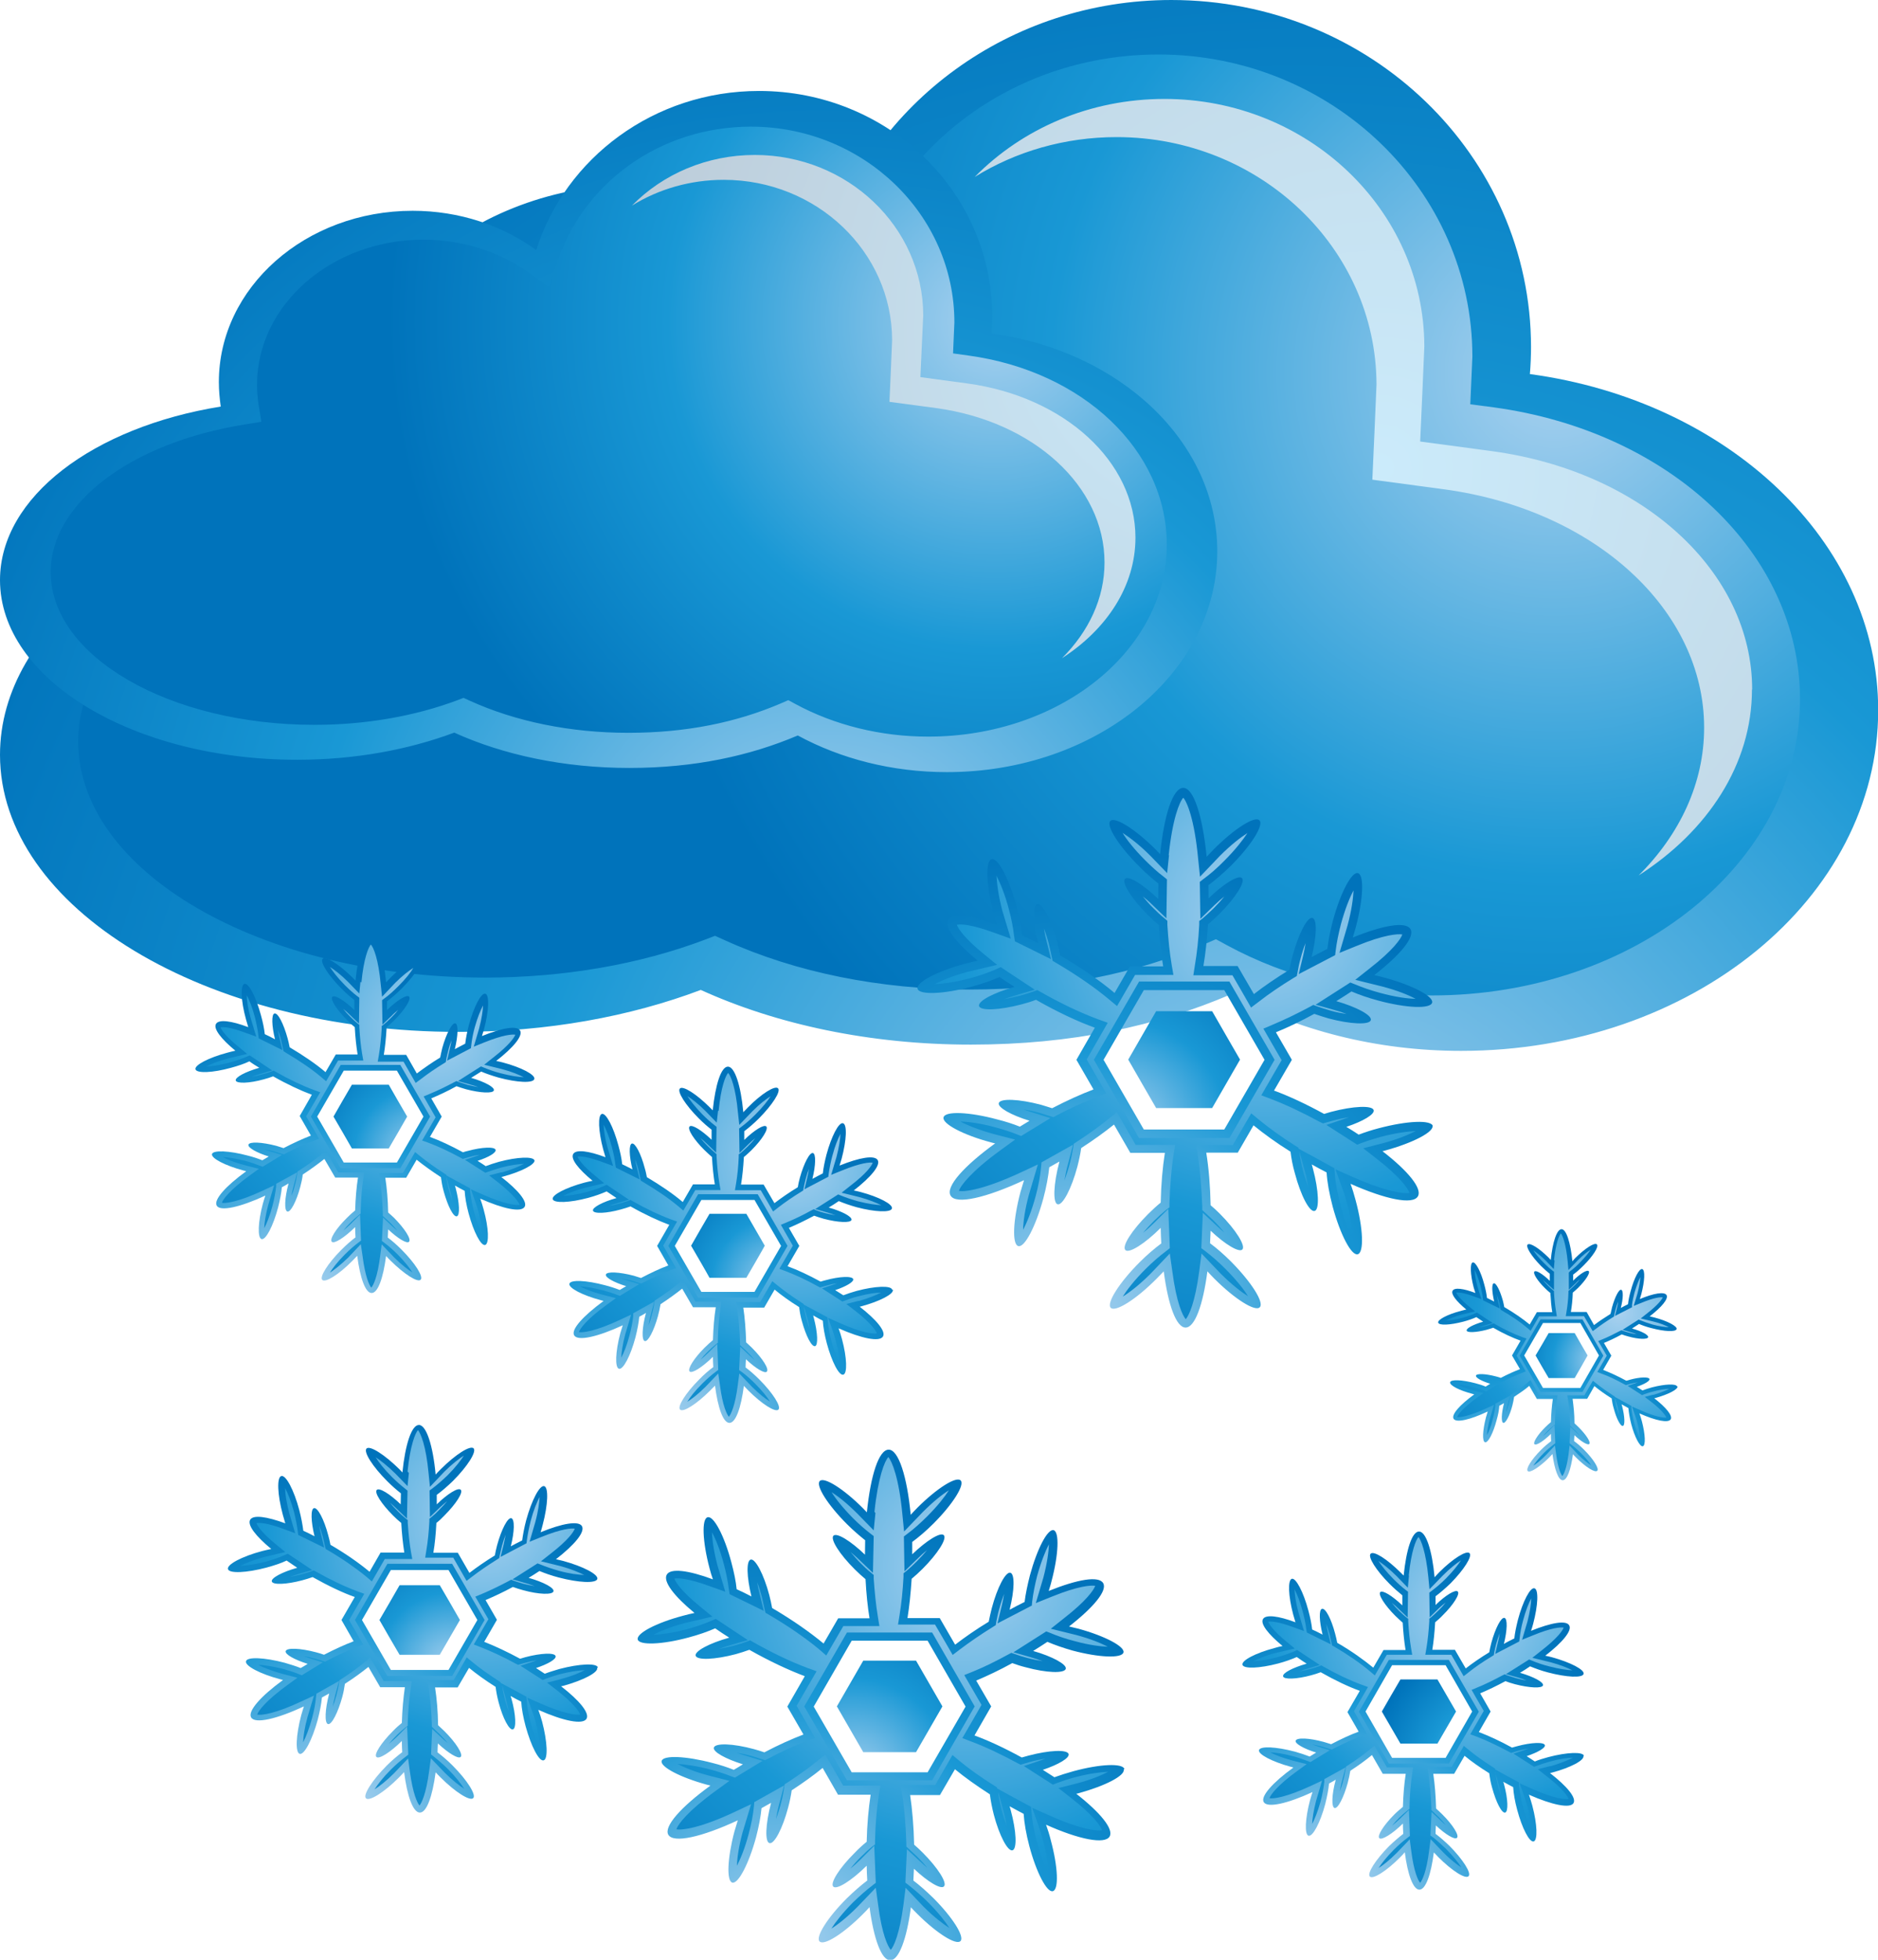 <?xml version="1.0" encoding="UTF-8"?>
<svg id="Layer_2" data-name="Layer 2" xmlns="http://www.w3.org/2000/svg" xmlns:xlink="http://www.w3.org/1999/xlink" viewBox="0 0 98.94 103.2">
  <defs>
    <style>
      .cls-1 {
        fill: url(#radial-gradient-16);
      }

      .cls-1, .cls-2, .cls-3, .cls-4, .cls-5, .cls-6, .cls-7, .cls-8, .cls-9, .cls-10, .cls-11, .cls-12, .cls-13, .cls-14, .cls-15, .cls-16, .cls-17, .cls-18, .cls-19, .cls-20, .cls-21, .cls-22, .cls-23, .cls-24, .cls-25, .cls-26, .cls-27 {
        stroke-width: 0px;
      }

      .cls-2 {
        fill: url(#radial-gradient-8);
      }

      .cls-3 {
        fill: url(#radial-gradient-13);
      }

      .cls-4 {
        fill: url(#radial-gradient-12);
      }

      .cls-5 {
        fill: url(#radial-gradient-27);
      }

      .cls-6 {
        fill: url(#radial-gradient-22);
      }

      .cls-7 {
        fill: url(#radial-gradient-19);
      }

      .cls-8 {
        fill: url(#radial-gradient-20);
      }

      .cls-9 {
        fill: url(#radial-gradient-25);
      }

      .cls-10 {
        fill: url(#radial-gradient-17);
      }

      .cls-11 {
        fill: url(#radial-gradient-21);
      }

      .cls-12 {
        fill: url(#radial-gradient-2);
      }

      .cls-13 {
        fill: url(#radial-gradient-7);
      }

      .cls-14 {
        fill: url(#radial-gradient-26);
      }

      .cls-15 {
        fill: url(#radial-gradient-5);
      }

      .cls-16 {
        fill: url(#radial-gradient-24);
      }

      .cls-17 {
        fill: url(#radial-gradient);
      }

      .cls-18 {
        fill: url(#radial-gradient-14);
      }

      .cls-19 {
        fill: url(#radial-gradient-18);
      }

      .cls-20 {
        fill: url(#radial-gradient-10);
      }

      .cls-21 {
        fill: url(#radial-gradient-6);
      }

      .cls-22 {
        fill: url(#radial-gradient-15);
      }

      .cls-23 {
        fill: url(#radial-gradient-9);
      }

      .cls-24 {
        fill: url(#radial-gradient-3);
      }

      .cls-25 {
        fill: url(#radial-gradient-11);
      }

      .cls-26 {
        fill: url(#radial-gradient-4);
      }

      .cls-27 {
        fill: url(#radial-gradient-23);
      }
    </style>
    <radialGradient id="radial-gradient" cx="-258.43" cy="-207" fx="-258.43" fy="-207" r="75.47" gradientTransform="translate(334.4 281.35) scale(1.03)" gradientUnits="userSpaceOnUse">
      <stop offset="0" stop-color="#a9d1ef"/>
      <stop offset=".54" stop-color="#1998d5"/>
      <stop offset="1" stop-color="#0073bb"/>
    </radialGradient>
    <radialGradient id="radial-gradient-2" cx="-245.12" cy="-254.11" fx="-245.12" fy="-254.11" r="47.8" xlink:href="#radial-gradient"/>
    <radialGradient id="radial-gradient-3" cx="2813.39" cy="-569.3" fx="2813.39" fy="-569.3" r="117.37" gradientTransform="translate(-1333.99 309.27) scale(.5)" gradientUnits="userSpaceOnUse">
      <stop offset="0" stop-color="#cbebfb"/>
      <stop offset=".78" stop-color="#bdcdda"/>
      <stop offset="1" stop-color="#b9c4d0"/>
    </radialGradient>
    <radialGradient id="radial-gradient-4" cx="-257.1" cy="-170.43" fx="-257.1" fy="-170.43" r="75.47" gradientTransform="translate(215.79 162.68) scale(.67)" xlink:href="#radial-gradient"/>
    <radialGradient id="radial-gradient-5" cx="-243.78" cy="-217.55" fx="-243.78" fy="-217.55" r="47.8" gradientTransform="translate(215.79 162.68) scale(.67)" xlink:href="#radial-gradient"/>
    <radialGradient id="radial-gradient-6" cx="2817.1" cy="-493.95" fx="2817.1" fy="-493.95" r="117.39" gradientTransform="translate(-865.85 180.31) scale(.33)" xlink:href="#radial-gradient-3"/>
    <radialGradient id="radial-gradient-7" cx="198.55" cy="166.26" fx="198.55" fy="166.26" r="70.67" gradientTransform="translate(-12.58 35.06) scale(.24)" xlink:href="#radial-gradient"/>
    <radialGradient id="radial-gradient-8" cx="226.42" cy="108.13" fx="226.42" fy="108.13" r="81.39" gradientTransform="translate(-12.58 35.06) scale(.24)" xlink:href="#radial-gradient"/>
    <radialGradient id="radial-gradient-9" cx="-914.27" cy="84.13" fx="-914.27" fy="84.13" r="65.77" gradientTransform="translate(132.45 59.23) scale(.1)" xlink:href="#radial-gradient"/>
    <radialGradient id="radial-gradient-10" cx="197.26" cy="68.62" fx="197.26" fy="68.62" r="70.68" gradientTransform="translate(-14.41 44.37) scale(.36)" xlink:href="#radial-gradient"/>
    <radialGradient id="radial-gradient-11" cx="225.14" cy="10.49" fx="225.14" fy="10.49" r="81.41" gradientTransform="translate(-14.41 44.37) scale(.36)" xlink:href="#radial-gradient"/>
    <radialGradient id="radial-gradient-12" cx="-918.86" cy="-138.33" fx="-918.86" fy="-138.33" r="65.78" gradientTransform="translate(206.01 81.59) scale(.16)" xlink:href="#radial-gradient"/>
    <radialGradient id="radial-gradient-13" cx="199.76" cy="144.8" fx="199.76" fy="144.8" r="70.69" gradientTransform="translate(-33.7 57.49) scale(.26)" xlink:href="#radial-gradient"/>
    <radialGradient id="radial-gradient-14" cx="227.63" cy="86.66" fx="227.63" fy="86.66" r="81.41" gradientTransform="translate(-33.7 57.49) scale(.26)" xlink:href="#radial-gradient"/>
    <radialGradient id="radial-gradient-15" cx="-916.44" cy="30.5" fx="-916.44" fy="30.5" r="65.77" gradientTransform="translate(124.61 84.4) scale(.11)" xlink:href="#radial-gradient"/>
    <radialGradient id="radial-gradient-16" cx="197.73" cy="80.17" fx="197.73" fy="80.17" r="70.69" gradientTransform="translate(-25.86 75.1) scale(.34)" xlink:href="#radial-gradient"/>
    <radialGradient id="radial-gradient-17" cx="225.61" cy="22.03" fx="225.61" fy="22.03" r="81.41" gradientTransform="translate(-25.86 75.1) scale(.34)" xlink:href="#radial-gradient"/>
    <radialGradient id="radial-gradient-18" cx="-918.52" cy="-113.12" fx="-918.52" fy="-113.12" r="65.77" gradientTransform="translate(182.68 110.69) scale(.15)" xlink:href="#radial-gradient"/>
    <radialGradient id="radial-gradient-19" cx="200.58" cy="166.83" fx="200.58" fy="166.83" r="70.69" gradientTransform="translate(22.46 58.7) scale(.24)" xlink:href="#radial-gradient"/>
    <radialGradient id="radial-gradient-20" cx="228.46" cy="108.69" fx="228.46" fy="108.69" r="81.41" gradientTransform="translate(22.46 58.7) scale(.24)" xlink:href="#radial-gradient"/>
    <radialGradient id="radial-gradient-21" cx="-914.44" cy="79.67" fx="-914.44" fy="79.67" r="65.76" gradientTransform="translate(170.31 85.04) scale(.1)" xlink:href="#radial-gradient"/>
    <radialGradient id="radial-gradient-22" cx="202.91" cy="289.62" fx="202.91" fy="289.62" r="70.69" gradientTransform="translate(46.06 29.77) scale(.17)" xlink:href="#radial-gradient"/>
    <radialGradient id="radial-gradient-23" cx="230.79" cy="231.48" fx="230.79" fy="231.48" r="81.41" gradientTransform="translate(46.06 29.77) scale(.17)" xlink:href="#radial-gradient"/>
    <radialGradient id="radial-gradient-24" cx="-906.86" cy="361.22" fx="-906.86" fy="361.22" r="65.78" gradientTransform="translate(147.75 46.35) scale(.07)" xlink:href="#radial-gradient"/>
    <radialGradient id="radial-gradient-25" cx="198.55" cy="166.27" fx="198.55" fy="166.27" r="70.67" gradientTransform="translate(-31.43 28.26) scale(.24)" xlink:href="#radial-gradient"/>
    <radialGradient id="radial-gradient-26" cx="226.42" cy="108.14" fx="226.42" fy="108.14" r="81.39" gradientTransform="translate(-31.43 28.26) scale(.24)" xlink:href="#radial-gradient"/>
    <radialGradient id="radial-gradient-27" cx="-914.27" cy="84.13" fx="-914.27" fy="84.13" r="65.76" gradientTransform="translate(113.61 52.42) scale(.1)" xlink:href="#radial-gradient"/>
  </defs>
  <g id="Layer_1-2" data-name="Layer 1">
    <g>
      <path class="cls-17" d="M80.6,19.7c.04-.47.06-.95.06-1.42,0-10.1-8.48-18.28-18.95-18.28-8.53,0-15.75,5.44-18.12,12.92-2.73-2-6.23-3.2-10.05-3.2-8.71,0-15.76,6.23-15.76,13.92,0,.68.06,1.34.16,2C7.61,27.3,0,32.98,0,39.75c0,8.06,10.81,14.59,24.15,14.59,4.69,0,9.06-.81,12.77-2.21,3.98,1.81,8.9,2.88,14.23,2.88s9.81-.98,13.7-2.65c3.48,1.88,7.64,2.98,12.13,2.98,12.13,0,21.97-8.03,21.97-17.94,0-8.9-7.94-16.29-18.34-17.7Z"/>
      <path class="cls-12" d="M45.2,14.15l-.57,1.79-1.51-1.11c-2.43-1.78-5.52-2.76-8.69-2.76-7.47,0-13.54,5.29-13.54,11.79,0,.55.05,1.11.14,1.67l.22,1.33-1.33.21c-9.3,1.49-15.8,6.42-15.8,11.98,0,6.85,9.62,12.43,21.45,12.43,4.11,0,8.12-.69,11.58-2l.52-.2.51.23c3.74,1.7,8.19,2.6,12.88,2.6s8.76-.83,12.4-2.39l.6-.26.57.31c3.2,1.74,6.94,2.65,10.81,2.65,10.69,0,19.39-7,19.39-15.6,0-7.64-6.79-14.1-16.15-15.37l-1.22-.16.11-2.51c0-8.78-7.42-15.91-16.54-15.91-7.33,0-13.69,4.53-15.83,11.26Z"/>
      <path class="cls-24" d="M92.31,36.31c0-6.19-5.75-11.47-13.69-12.55l-3.8-.51s.22-4.84.22-5.01c-.02-7.19-6.15-13.03-13.69-13.03-3.91,0-7.47,1.54-10,4.11,2.16-1.34,4.74-2.1,7.48-2.1,7.54,0,13.67,5.84,13.69,13.03,0,.18-.22,5.01-.22,5.01l3.8.51c7.93,1.08,13.68,6.35,13.68,12.55,0,2.93-1.29,5.63-3.45,7.78,3.65-2.34,5.97-5.86,5.97-9.79Z"/>
      <g>
        <path class="cls-26" d="M52.23,17.56c.02-.3.04-.61.04-.92,0-6.54-5.5-11.85-12.28-11.85-5.53,0-10.2,3.53-11.74,8.38-1.77-1.29-4.04-2.07-6.51-2.07-5.64,0-10.21,4.04-10.21,9.02,0,.44.04.87.1,1.29C4.93,22.49,0,26.17,0,30.55c0,5.22,7.01,9.46,15.65,9.46,3.04,0,5.87-.53,8.28-1.43,2.58,1.17,5.77,1.86,9.22,1.86s6.36-.64,8.88-1.71c2.25,1.22,4.95,1.93,7.86,1.93,7.86,0,14.24-5.21,14.24-11.63,0-5.77-5.14-10.55-11.89-11.47Z"/>
        <path class="cls-15" d="M29.29,13.97l-.37,1.16-.98-.72c-1.58-1.15-3.58-1.79-5.63-1.79-4.84,0-8.77,3.43-8.77,7.65,0,.35.03.72.09,1.08l.14.86-.86.14c-6.03.96-10.24,4.16-10.24,7.77,0,4.44,6.24,8.05,13.9,8.05,2.67,0,5.26-.45,7.51-1.29l.34-.13.33.15c2.42,1.1,5.31,1.69,8.35,1.69s5.68-.54,8.04-1.55l.39-.17.37.2c2.07,1.12,4.5,1.72,7,1.72,6.93,0,12.57-4.53,12.57-10.11,0-4.95-4.4-9.14-10.47-9.96l-.79-.11.07-1.63c0-5.69-4.81-10.31-10.72-10.31-4.75,0-8.87,2.93-10.26,7.3Z"/>
        <path class="cls-21" d="M59.82,28.32c0-4.01-3.73-7.43-8.87-8.13l-2.46-.33s.14-3.13.15-3.25c-.01-4.66-3.99-8.45-8.87-8.45-2.53,0-4.84,1-6.48,2.67,1.4-.87,3.07-1.36,4.84-1.36,4.89,0,8.86,3.79,8.87,8.44,0,.12-.14,3.25-.14,3.25l2.46.33c5.14.7,8.87,4.12,8.87,8.13,0,1.9-.84,3.64-2.24,5.04,2.36-1.52,3.87-3.8,3.87-6.35Z"/>
      </g>
      <g>
        <path class="cls-13" d="M47,67.91c-.06-.22-.89-.19-1.87.07-.25.07-.49.15-.7.23-.14-.09-.28-.18-.43-.27.59-.2.99-.44.95-.58-.05-.17-.71-.15-1.47.06-.09.02-.17.05-.25.07-.62-.34-1.22-.62-1.74-.81l.62-1.07-.55-.95c.41-.17.86-.39,1.33-.64.15.05.32.11.5.16.76.2,1.42.23,1.47.06.04-.16-.48-.45-1.2-.65.18-.11.36-.22.53-.34.26.11.58.22.93.32.97.26,1.82.29,1.87.07.06-.22-.68-.61-1.66-.87-.12-.03-.24-.06-.35-.08.9-.7,1.42-1.32,1.26-1.6-.16-.27-.95-.14-2.01.29.04-.12.07-.24.11-.36.26-.98.3-1.81.07-1.87-.22-.06-.61.69-.87,1.66-.09.35-.16.69-.19.98-.18.09-.36.19-.55.29.18-.72.19-1.32.03-1.36-.17-.05-.48.54-.69,1.3-.05.17-.08.34-.11.5-.46.28-.88.57-1.23.84l-.57-.98h-1.19c.07-.42.12-.91.15-1.45.13-.1.26-.23.4-.36.56-.56.91-1.12.78-1.25-.12-.12-.63.19-1.16.71,0-.15,0-.31,0-.46.24-.18.51-.41.78-.68.71-.72,1.16-1.42,1-1.58-.16-.16-.87.28-1.58,1-.09.09-.17.18-.25.26-.13-1.41-.45-2.4-.81-2.4s-.66.95-.8,2.3c-.05-.05-.1-.1-.15-.15-.71-.71-1.42-1.16-1.58-1-.16.16.29.87,1,1.58.23.23.46.43.67.59,0,.17,0,.35,0,.53-.53-.51-1.04-.82-1.16-.7-.13.13.22.69.79,1.25.13.13.27.25.39.36.03.53.08,1.02.15,1.44h-1.15l-.54.93c-.49-.42-1.15-.87-1.89-1.31-.03-.15-.06-.31-.11-.47-.2-.77-.51-1.35-.68-1.3-.16.05-.15.64.03,1.36-.18-.1-.37-.18-.54-.27-.03-.29-.1-.63-.2-.99-.26-.97-.65-1.72-.87-1.66-.22.06-.19.9.07,1.87.04.14.08.28.12.41-.9-.34-1.56-.42-1.7-.17-.15.26.27.79,1.02,1.41-.14.03-.29.06-.44.1-.97.26-1.72.65-1.66.87.06.22.9.19,1.87-.07.37-.1.7-.22.97-.34.16.11.34.23.52.35-.73.2-1.28.5-1.24.66.04.18.71.15,1.47-.06.18-.05.35-.1.51-.16.74.42,1.45.75,2.04.97l-.64,1.11.59,1.03c-.44.16-.92.39-1.44.66-.12-.04-.25-.08-.38-.12-.76-.2-1.43-.23-1.47-.06-.04.15.42.41,1.07.61-.11.07-.23.13-.34.2-.23-.09-.5-.18-.78-.25-.97-.26-1.81-.3-1.87-.08-.06.22.68.61,1.66.87.05.01.09.03.14.04-1.08.79-1.73,1.51-1.55,1.81.19.32,1.24.08,2.56-.53-.04.14-.09.27-.13.42-.26.98-.29,1.81-.07,1.87.22.06.61-.68.87-1.66.1-.39.17-.77.2-1.08.12-.06.23-.13.35-.2,0,0,0,0,0,.01-.21.77-.23,1.43-.06,1.47.17.05.48-.54.69-1.3.06-.23.11-.45.14-.64.43-.28.81-.56,1.14-.82l.57.98h1.2c-.08.5-.13,1.09-.15,1.73-.14.12-.29.25-.44.4-.56.56-.91,1.12-.79,1.25.12.13.67-.22,1.23-.77,0,.19.01.36.02.54-.23.17-.49.39-.75.66-.71.71-1.16,1.43-1,1.58.16.16.87-.29,1.58-1,.09-.09.17-.18.26-.26.15,1.17.43,1.96.76,1.96s.61-.79.76-1.95c.08.08.15.16.24.25.71.71,1.42,1.16,1.58,1,.16-.16-.29-.87-1-1.58-.25-.25-.5-.47-.73-.64,0-.14.01-.29.02-.43.51.48.99.77,1.1.65.13-.13-.22-.69-.78-1.25-.11-.11-.21-.2-.31-.29-.02-.68-.07-1.3-.15-1.83h1.1l.55-.95c.36.3.79.61,1.29.92.03.22.07.48.15.75.21.77.51,1.35.69,1.31.17-.04.14-.71-.06-1.47-.01-.05-.03-.1-.04-.15.17.1.34.19.51.28.02.33.09.74.21,1.19.26.97.65,1.72.87,1.65.22-.06.19-.9-.07-1.87-.05-.2-.12-.4-.18-.57,1.22.54,2.16.73,2.34.43.16-.27-.34-.88-1.23-1.57.03,0,.06-.01.09-.02.97-.26,1.72-.65,1.66-.87ZM39.75,68.03h-2.8l-1.4-2.42,1.4-2.42h2.8l1.4,2.42-1.4,2.42Z"/>
        <path class="cls-2" d="M37.83,58.49l-.07.63-.59-.61c-.39-.39-.73-.65-.96-.79.15.23.41.57.79.96.21.21.43.41.64.57l.11.09-.02,1.36-.49-.47c-.12-.12-.24-.22-.34-.3.1.13.23.27.38.42.12.12.25.24.37.34l.1.09v.13c.03.51.08.99.15,1.41l.06.35h-1.33c-.12.21-.63,1.08-.63,1.08l-.27-.23c-.5-.42-1.15-.86-1.86-1.28l-.11-.07-.03-.14-.1-.45c-.05-.21-.12-.38-.17-.53.02.13.05.27.09.44l.15.62-1.25-.62-.03-.16c-.03-.29-.1-.61-.19-.95-.14-.53-.3-.92-.43-1.16.01.28.06.69.21,1.22l.29.96-.55-.2c-.81-.3-1.19-.32-1.32-.29.04.13.26.47.94,1.02l.46.38-1.01.24c-.53.14-.92.3-1.16.43.28-.01.69-.06,1.22-.2.34-.09.66-.2.93-.32l.15-.07,1.18.79-.62.18c-.18.05-.34.1-.47.15.16-.02.35-.06.56-.12.16-.04.33-.1.48-.15l.13-.05.12.07c.7.4,1.4.73,2,.95l.33.12s-.61,1.05-.73,1.27c.12.22.68,1.18.68,1.18l-.32.12c-.43.17-.92.38-1.41.64l-.11.05-.49-.15c-.21-.05-.39-.09-.55-.12.09.04.19.07.31.11l.63.19-1.02.62-.14-.05c-.23-.09-.48-.17-.75-.24-.53-.14-.95-.2-1.22-.21.25.13.63.29,1.16.43l.74.19-.51.37c-1.01.73-1.39,1.24-1.44,1.42.2.04.89-.05,2.15-.64l.6-.28-.31,1.04c-.14.53-.2.95-.21,1.23.13-.25.29-.63.43-1.16.1-.37.17-.72.2-1.03v-.15s1.11-.62,1.11-.62l-.18.69c-.06.21-.09.39-.12.55.06-.15.12-.33.17-.54.06-.21.1-.42.13-.61l.02-.14.11-.07c.42-.27.79-.54,1.11-.8l.27-.22s.53.92.66,1.14h1.37l-.05.34c-.08.5-.13,1.09-.14,1.7v.13s-.11.09-.11.09c-.14.11-.28.24-.42.38-.15.15-.28.29-.38.42.12-.1.26-.22.4-.36l.48-.47.05,1.37-.12.09c-.23.17-.48.39-.72.63-.39.39-.65.72-.79.96.24-.15.57-.4.96-.79l.67-.7.09.61c.14,1.11.37,1.55.47,1.67.1-.12.33-.56.47-1.67l.08-.61.66.69c.39.39.72.65.96.79-.15-.24-.41-.57-.8-.96-.23-.23-.47-.44-.7-.61l-.13-.09.06-1.23.47.44c.11.1.2.18.29.26-.1-.13-.23-.27-.38-.42l-.39-.37v-.13c-.02-.64-.07-1.26-.16-1.79l-.05-.34h1.27c.12-.21.64-1.1.64-1.1l.27.22c.36.29.79.6,1.26.9l.12.08s0,.02,0,.03c.04.02.6.32.6.32l.65.35.02.16c.02.32.09.72.2,1.13.14.53.3.92.43,1.16-.01-.28-.06-.69-.21-1.22-.05-.19-.11-.37-.17-.55l-.23-.65.63.28c1.14.51,1.76.58,1.94.54-.05-.14-.31-.54-1.13-1.18l-.48-.37.62-.16h.05c.53-.15.92-.32,1.16-.44-.28,0-.69.06-1.22.2-.24.06-.47.14-.68.22l-.14.05-1.07-.69.59-.2c.07-.02.14-.05.2-.07-.16.02-.35.06-.55.12l-.35.1-.11-.06c-.59-.33-1.18-.6-1.7-.8l-.33-.12s.58-1,.71-1.22c-.12-.21-.63-1.1-.63-1.1l.31-.13c.41-.17.85-.38,1.3-.63l.12-.06.12.05c.15.06.31.11.47.15.21.05.39.09.56.12-.12-.05-.27-.1-.44-.15l-.63-.18,1.21-.77.15.06c.26.11.57.21.89.3.54.14.95.19,1.23.21-.25-.13-.64-.29-1.16-.43l-.93-.23.48-.38c.85-.65,1.11-1.05,1.16-1.2-.15-.03-.62,0-1.62.41l-.57.23.28-.94c.14-.53.2-.95.21-1.22-.13.25-.29.63-.43,1.17-.09.33-.15.65-.19.93l-.02.16-1.26.66.15-.63c.04-.17.07-.31.09-.44-.06.15-.12.33-.17.53-.04.16-.08.32-.11.47l-.02.13-.11.07c-.44.27-.85.55-1.21.83l-.27.21s-.52-.91-.65-1.12h-1.36l.06-.35c.07-.42.12-.9.14-1.41v-.13s.11-.08.11-.08c.13-.11.25-.22.38-.35.15-.15.28-.29.38-.42-.1.08-.22.18-.34.3l-.49.48-.02-1.29.12-.09c.23-.17.49-.4.74-.65.39-.39.65-.72.8-.96-.24.15-.57.4-.96.79l-.69.72-.07-.64c-.12-1.34-.38-1.96-.52-2.1-.13.14-.38.74-.5,2.01ZM36.7,68.18l-1.49-2.57,1.57-2.72h3.14l1.57,2.72-1.57,2.72h-3.14l-.09-.14ZM42.35,68.79c.03.22.08.47.15.71.05.21.11.38.17.54-.03-.16-.06-.34-.12-.55,0,0-.16-.55-.2-.7h0Z"/>
        <path class="cls-23" d="M37.38,63.92c-.08.13-.9,1.55-.97,1.68.08.13.9,1.55.97,1.69h1.94c.08-.13.9-1.55.97-1.69-.07-.13-.9-1.55-.97-1.68h-1.94Z"/>
      </g>
      <g>
        <path class="cls-20" d="M75.49,59.3c-.09-.34-1.36-.28-2.84.11-.39.1-.75.22-1.07.34-.21-.14-.43-.28-.65-.41.88-.29,1.5-.66,1.44-.88-.07-.26-1.07-.22-2.24.09-.13.04-.25.07-.37.11-.95-.52-1.85-.94-2.64-1.23l.94-1.62-.84-1.45c.62-.25,1.31-.58,2.02-.97.23.08.48.16.75.24,1.16.31,2.16.35,2.23.09.07-.25-.74-.69-1.82-1,.28-.17.54-.34.8-.51.4.17.88.34,1.41.48,1.48.4,2.75.45,2.84.11.09-.33-1.04-.92-2.52-1.32-.18-.05-.36-.09-.53-.13,1.37-1.06,2.15-2,1.91-2.42-.24-.42-1.44-.21-3.04.44.05-.18.11-.36.16-.55.39-1.47.45-2.75.11-2.84-.33-.09-.92,1.04-1.32,2.51-.14.54-.24,1.05-.29,1.48-.27.14-.55.28-.83.43.27-1.09.3-2,.04-2.06-.26-.07-.72.82-1.04,1.98-.07.26-.13.52-.17.75-.7.43-1.33.86-1.87,1.28l-.86-1.48h-1.8c.11-.64.19-1.39.24-2.19.19-.16.4-.35.6-.55.85-.85,1.39-1.7,1.19-1.89-.18-.18-.96.29-1.76,1.07,0-.23,0-.46-.01-.69.36-.27.77-.62,1.18-1.02,1.08-1.08,1.76-2.16,1.51-2.4-.24-.25-1.32.44-2.4,1.52-.13.14-.26.27-.38.4-.21-2.13-.68-3.63-1.23-3.63s-1.01,1.43-1.22,3.49c-.07-.08-.15-.15-.22-.23-1.08-1.08-2.16-1.76-2.4-1.52-.25.24.44,1.32,1.52,2.4.35.35.69.65,1.01.9,0,.26-.01.53-.01.81-.81-.78-1.57-1.24-1.75-1.06-.19.2.34,1.04,1.19,1.89.2.2.4.39.59.54.05.8.12,1.54.23,2.18h-1.75l-.81,1.4c-.75-.63-1.74-1.32-2.87-1.98-.04-.23-.09-.47-.16-.72-.31-1.16-.78-2.05-1.04-1.98-.25.07-.23.97.04,2.06-.28-.15-.56-.28-.83-.41-.05-.44-.15-.96-.3-1.5-.39-1.48-.98-2.6-1.32-2.51-.33.09-.29,1.36.11,2.84.06.22.12.43.19.62-1.37-.51-2.37-.64-2.58-.26-.22.38.41,1.2,1.55,2.14-.21.04-.43.1-.66.16-1.48.39-2.6.99-2.51,1.32.09.33,1.36.29,2.84-.11.56-.15,1.07-.33,1.48-.51.25.17.51.35.79.52-1.11.31-1.94.75-1.87,1.01.07.26,1.07.22,2.24-.09.27-.07.53-.15.76-.24,1.12.64,2.19,1.14,3.1,1.47l-.97,1.69.9,1.56c-.66.25-1.41.59-2.18.99-.18-.06-.38-.12-.58-.18-1.16-.31-2.16-.35-2.23-.09-.06.23.64.63,1.62.93-.17.1-.34.21-.51.31-.35-.14-.75-.27-1.19-.38-1.48-.4-2.75-.45-2.83-.11-.09.33,1.03.93,2.51,1.32.07.02.14.04.21.05-1.64,1.19-2.62,2.28-2.35,2.75.28.49,1.87.12,3.87-.81-.06.2-.13.42-.19.63-.39,1.48-.45,2.75-.11,2.84.33.09.92-1.04,1.32-2.52.16-.6.26-1.16.31-1.63.18-.1.35-.2.53-.3,0,0,0,.01,0,.02-.31,1.16-.35,2.16-.09,2.23.26.07.73-.82,1.04-1.98.09-.35.16-.68.2-.98.65-.42,1.23-.84,1.73-1.24l.86,1.49h1.82c-.12.76-.2,1.66-.22,2.62-.21.17-.44.38-.67.61-.85.85-1.39,1.69-1.19,1.89.19.19,1.02-.33,1.86-1.17,0,.28.02.55.03.82-.35.26-.75.6-1.14.99-1.08,1.08-1.76,2.16-1.52,2.4.24.24,1.32-.43,2.4-1.52.13-.13.26-.27.39-.4.23,1.77.66,2.96,1.15,2.96s.92-1.19,1.15-2.96c.11.12.23.25.36.38,1.08,1.08,2.16,1.76,2.4,1.51.24-.25-.44-1.32-1.51-2.4-.38-.38-.76-.71-1.11-.97.01-.22.02-.43.03-.66.77.73,1.5,1.16,1.67.99.19-.19-.34-1.04-1.19-1.89-.16-.16-.32-.31-.48-.44-.02-1.02-.1-1.97-.23-2.77h1.66l.83-1.44c.55.45,1.2.92,1.95,1.39.04.34.11.73.23,1.14.31,1.17.77,2.05,1.04,1.98.26-.07.22-1.07-.09-2.23-.02-.08-.04-.15-.06-.22.27.15.52.29.78.42.03.5.14,1.12.32,1.8.4,1.48.99,2.6,1.32,2.51.34-.09.29-1.36-.11-2.84-.08-.31-.17-.6-.27-.87,1.85.82,3.28,1.12,3.55.66.24-.41-.52-1.34-1.87-2.38.05,0,.09-.02.13-.03,1.48-.4,2.61-.99,2.51-1.32ZM64.5,59.48h-4.24l-2.12-3.67,2.12-3.67h4.24l2.12,3.67-2.12,3.67Z"/>
        <path class="cls-25" d="M61.59,45.02l-.1.96-.89-.92c-.59-.59-1.1-.97-1.46-1.2.22.36.61.86,1.2,1.45.32.32.65.62.97.86l.17.14-.03,2.05-.74-.71c-.18-.18-.36-.33-.51-.45.16.19.34.41.58.64.19.19.37.36.57.52l.15.13v.2c.05.78.12,1.5.23,2.13l.09.52h-2.02c-.18.31-.95,1.64-.95,1.64l-.41-.34c-.76-.64-1.74-1.31-2.81-1.94l-.17-.1-.05-.21-.15-.68c-.08-.31-.17-.58-.26-.81.03.2.07.41.14.67l.23.94-1.9-.94-.04-.25c-.05-.44-.14-.93-.28-1.44-.21-.8-.46-1.39-.65-1.76.02.42.1,1.05.31,1.85l.44,1.46-.84-.3c-1.22-.45-1.81-.48-2-.43.07.2.39.7,1.42,1.54l.7.57-1.53.36c-.81.22-1.39.46-1.77.66.42-.02,1.05-.1,1.86-.31.52-.14,1.01-.31,1.41-.49l.22-.1,1.8,1.19-.93.27c-.28.08-.51.16-.71.23.24-.04.52-.1.84-.18.25-.07.5-.15.73-.23l.2-.07.18.1c1.07.61,2.11,1.1,3.03,1.44l.5.18s-.92,1.6-1.11,1.93c.19.33,1.03,1.79,1.03,1.79l-.49.19c-.66.25-1.39.58-2.13.97l-.16.09-.74-.23c-.31-.09-.6-.14-.84-.18.14.05.29.11.47.16l.95.3-1.54.94-.21-.08c-.35-.14-.73-.26-1.13-.37-.81-.22-1.44-.3-1.86-.31.37.2.96.44,1.76.66l1.12.29-.77.56c-1.53,1.11-2.11,1.87-2.19,2.14.3.07,1.35-.08,3.26-.97l.9-.42-.47,1.58c-.22.81-.3,1.44-.31,1.86.2-.37.44-.96.66-1.76.15-.56.25-1.09.29-1.56l.02-.23,1.66-.93-.27,1.04c-.09.32-.14.6-.18.84.08-.24.18-.5.26-.81.09-.32.15-.63.2-.92l.03-.2.17-.11c.63-.41,1.2-.82,1.69-1.22l.41-.33s.8,1.39.99,1.72h2.08l-.08.51c-.12.76-.19,1.65-.22,2.57v.21s-.17.13-.17.13c-.21.17-.43.37-.64.58-.23.23-.42.44-.58.63.19-.15.39-.33.61-.55l.72-.71.08,2.07-.19.15c-.35.26-.73.59-1.09.95-.59.59-.98,1.1-1.2,1.45.36-.22.87-.61,1.46-1.2l1.02-1.07.13.92c.22,1.69.55,2.36.71,2.54.16-.18.49-.86.71-2.53l.12-.93,1,1.05c.59.59,1.1.98,1.45,1.2-.22-.36-.61-.86-1.21-1.46-.35-.35-.72-.67-1.06-.93l-.19-.14.08-1.86.71.66c.16.15.3.27.43.38-.16-.19-.35-.41-.58-.64l-.59-.55v-.2c-.04-.97-.11-1.91-.24-2.71l-.08-.51h1.93c.18-.32.97-1.67.97-1.67l.41.34c.54.44,1.19.91,1.9,1.36l.18.11s0,.04,0,.05c.06.03.91.49.91.49l.98.54.02.25c.03.49.14,1.1.31,1.72.21.8.46,1.39.65,1.76-.02-.42-.1-1.05-.31-1.86-.07-.28-.16-.57-.26-.83l-.35-.98.95.42c1.72.76,2.67.88,2.95.82-.08-.22-.47-.82-1.72-1.79l-.72-.56.93-.24.08-.02c.8-.21,1.39-.46,1.76-.65-.42.02-1.05.1-1.85.31-.36.1-.71.21-1.03.33l-.21.08-1.62-1.04.89-.3c.11-.04.21-.08.31-.11-.25.04-.53.09-.84.18l-.54.15-.17-.08c-.9-.49-1.79-.91-2.58-1.21l-.5-.19s.88-1.52,1.07-1.85c-.19-.32-.96-1.66-.96-1.66l.47-.2c.62-.26,1.29-.58,1.98-.95l.18-.1.19.07c.23.08.47.16.72.23.31.09.59.14.84.18-.19-.08-.41-.15-.67-.22l-.96-.27,1.83-1.17.23.09c.4.17.86.33,1.35.46.81.22,1.43.3,1.86.31-.37-.2-.96-.44-1.76-.65l-1.42-.35.72-.57c1.28-.99,1.69-1.6,1.76-1.82-.22-.04-.95,0-2.45.62l-.86.35.42-1.43c.22-.81.3-1.44.32-1.86-.2.37-.44.96-.66,1.76-.13.5-.23.99-.28,1.41l-.03.24-1.92,1,.23-.96c.06-.25.1-.47.13-.67-.09.23-.18.5-.26.81-.07.24-.12.49-.16.72l-.04.2-.17.1c-.67.41-1.29.83-1.83,1.25l-.41.31s-.79-1.38-.98-1.7h-2.06l.08-.52c.11-.64.19-1.36.23-2.14v-.2s.16-.12.16-.12c.19-.16.38-.34.58-.53.23-.23.42-.44.58-.64-.16.13-.33.28-.52.46l-.74.72-.03-1.95.18-.14c.36-.26.75-.6,1.12-.98.59-.59.98-1.1,1.21-1.45-.35.22-.86.61-1.45,1.2l-1.05,1.1-.1-.97c-.19-2.03-.58-2.97-.78-3.19-.2.21-.57,1.11-.77,3.04ZM59.88,59.7l-2.25-3.89,2.38-4.12h4.76l2.38,4.12-2.38,4.12h-4.76l-.13-.22ZM68.45,60.63c.04.33.11.7.21,1.08.08.32.18.58.27.81-.04-.24-.09-.52-.18-.83,0,0-.23-.83-.3-1.07h0Z"/>
        <path class="cls-4" d="M60.91,53.25c-.12.2-1.36,2.36-1.47,2.55.11.2,1.36,2.36,1.47,2.55h2.95c.11-.2,1.36-2.35,1.47-2.55-.12-.2-1.36-2.36-1.47-2.55h-2.95Z"/>
      </g>
      <g>
        <path class="cls-3" d="M31.5,87.81c-.06-.24-.97-.2-2.03.08-.27.08-.54.16-.77.25-.15-.1-.3-.2-.46-.3.63-.21,1.08-.47,1.03-.63-.05-.19-.77-.16-1.6.06-.1.03-.18.05-.27.08-.68-.37-1.33-.67-1.89-.89l.67-1.16-.6-1.04c.45-.19.94-.42,1.44-.69.17.06.35.12.54.17.83.23,1.55.25,1.6.06.05-.18-.53-.49-1.31-.71.2-.12.39-.24.57-.36.29.12.63.24,1.01.34,1.06.28,1.97.32,2.04.08.06-.24-.74-.66-1.8-.95-.13-.03-.26-.06-.38-.09.98-.76,1.54-1.43,1.37-1.74-.17-.3-1.04-.15-2.18.32.04-.13.08-.26.11-.39.28-1.06.32-1.97.08-2.04-.24-.06-.66.74-.95,1.8-.1.38-.17.75-.21,1.06-.2.1-.4.2-.6.31.2-.78.21-1.43.03-1.48-.19-.05-.52.58-.75,1.42-.05.19-.09.37-.12.54-.5.31-.95.62-1.34.92l-.61-1.06h-1.29c.08-.46.13-.99.16-1.57.14-.11.29-.25.43-.4.61-.61,1-1.22.85-1.35-.13-.13-.69.21-1.26.77,0-.17,0-.33,0-.5.26-.19.55-.44.85-.73.78-.78,1.26-1.55,1.09-1.72-.17-.17-.94.31-1.72,1.09-.1.1-.19.19-.28.29-.14-1.53-.49-2.61-.88-2.61s-.72,1.03-.87,2.5c-.05-.06-.11-.11-.16-.17-.78-.77-1.55-1.26-1.73-1.09-.17.18.32.95,1.09,1.72.25.25.5.47.72.64,0,.19-.01.38-.01.58-.58-.56-1.13-.89-1.26-.76-.14.14.25.74.86,1.35.14.14.29.28.43.39.03.58.09,1.11.16,1.56h-1.25l-.58,1.01c-.54-.45-1.25-.95-2.06-1.42-.03-.16-.07-.34-.12-.51-.22-.84-.56-1.47-.75-1.42-.18.05-.16.7.03,1.48-.2-.11-.4-.2-.59-.29-.04-.32-.11-.69-.21-1.08-.28-1.06-.71-1.87-.95-1.8-.24.06-.21.97.08,2.04.04.15.09.3.13.45-.98-.36-1.69-.46-1.85-.19-.16.28.29.86,1.11,1.54-.16.03-.31.07-.48.11-1.06.28-1.87.71-1.8.95.06.24.98.2,2.03-.08.4-.11.77-.23,1.06-.37.18.12.37.25.56.38-.79.22-1.39.54-1.34.72.05.19.77.16,1.6-.06.19-.05.38-.11.55-.17.8.45,1.57.82,2.22,1.05l-.7,1.21.64,1.12c-.47.18-1,.42-1.56.71-.13-.05-.27-.09-.42-.13-.83-.22-1.55-.25-1.6-.06-.04.17.46.45,1.16.67-.12.08-.25.15-.37.22-.25-.1-.54-.19-.85-.28-1.06-.28-1.97-.32-2.03-.08-.07.24.74.67,1.8.95.05.01.1.03.15.04-1.17.85-1.87,1.64-1.68,1.97.2.35,1.34.09,2.78-.58-.05.15-.09.3-.14.46-.28,1.06-.32,1.97-.08,2.04.24.06.66-.74.95-1.8.11-.43.19-.84.22-1.17.13-.07.25-.14.38-.21,0,0,0,0,0,.01-.22.83-.25,1.55-.06,1.6.19.05.52-.59.75-1.42.07-.25.11-.49.14-.7.47-.3.89-.61,1.24-.89l.62,1.07h1.3c-.08.55-.14,1.19-.16,1.88-.16.13-.32.27-.48.44-.61.61-1,1.22-.86,1.35.13.14.73-.24,1.34-.84,0,.2.01.4.02.59-.25.19-.54.43-.82.71-.77.78-1.26,1.55-1.09,1.72.18.17.95-.31,1.73-1.09.1-.1.19-.2.28-.29.16,1.27.47,2.13.83,2.13s.66-.85.83-2.12c.08.09.17.18.26.27.78.78,1.55,1.26,1.72,1.09.17-.17-.31-.94-1.09-1.72-.27-.27-.55-.51-.79-.69,0-.15.01-.31.02-.47.56.52,1.07.83,1.2.71.14-.14-.25-.75-.85-1.35-.12-.11-.23-.22-.34-.32-.01-.73-.07-1.41-.16-1.99h1.19l.6-1.03c.39.32.86.66,1.4,1,.03.24.08.52.16.82.22.84.56,1.47.75,1.42.19-.05.16-.76-.07-1.6-.02-.05-.03-.11-.05-.16.19.11.38.21.56.3.02.36.1.81.23,1.29.29,1.06.71,1.87.95,1.8.24-.06.2-.98-.08-2.04-.06-.22-.13-.43-.2-.62,1.32.59,2.35.8,2.54.47.17-.3-.37-.96-1.34-1.71.03,0,.07-.02.1-.02,1.06-.29,1.87-.71,1.8-.95ZM23.63,87.94h-3.04l-1.52-2.63,1.52-2.63h3.04l1.52,2.63-1.52,2.63Z"/>
        <path class="cls-18" d="M21.54,77.57l-.07.69-.64-.66c-.43-.42-.79-.7-1.04-.86.16.26.44.62.86,1.04.23.23.47.44.7.62l.12.1-.03,1.47-.53-.51c-.13-.13-.26-.24-.37-.33.11.14.25.29.42.46.13.13.27.26.41.37l.11.09v.14c.04.56.09,1.07.17,1.53l.07.38h-1.45c-.13.23-.68,1.18-.68,1.18l-.29-.25c-.55-.45-1.25-.94-2.02-1.39l-.12-.07-.04-.15-.11-.49c-.06-.22-.13-.42-.19-.58.02.14.05.3.1.48l.16.67-1.37-.67-.02-.17c-.04-.31-.11-.67-.2-1.04-.16-.57-.33-1-.47-1.26,0,.3.07.75.22,1.33l.31,1.05-.6-.22c-.88-.33-1.29-.34-1.44-.31.05.14.28.51,1.02,1.11l.5.41-1.1.26c-.58.16-1,.33-1.27.47.3-.01.75-.07,1.33-.22.37-.1.72-.22,1.01-.35l.16-.07,1.29.86-.67.19c-.2.06-.37.11-.51.17.17-.03.38-.07.6-.13.18-.05.36-.1.52-.16l.14-.05.13.07c.76.43,1.52.79,2.17,1.03l.36.13s-.66,1.14-.8,1.39c.14.23.74,1.28.74,1.28l-.35.14c-.47.18-1,.42-1.53.7l-.12.06-.54-.16c-.22-.06-.42-.1-.6-.13.1.04.21.08.34.12l.68.21-1.11.68-.15-.06c-.25-.1-.53-.19-.82-.27-.58-.15-1.03-.21-1.33-.22.27.14.69.31,1.26.47l.81.21-.55.4c-1.1.8-1.51,1.34-1.57,1.54.22.05.97-.05,2.34-.7l.65-.3-.34,1.13c-.16.58-.22,1.03-.23,1.33.14-.27.31-.69.47-1.27.11-.4.18-.79.21-1.12l.02-.17,1.19-.67-.2.75c-.06.23-.1.43-.13.6.06-.16.13-.36.19-.58.06-.23.11-.45.14-.66l.02-.14.12-.08c.45-.29.86-.59,1.21-.88l.29-.24s.58,1,.71,1.23h1.49l-.06.37c-.08.54-.14,1.18-.16,1.84v.15s-.12.09-.12.09c-.15.12-.31.26-.46.41-.16.16-.3.32-.41.45.13-.11.28-.23.44-.39l.52-.52.06,1.48-.14.11c-.25.19-.52.42-.78.68-.42.42-.7.79-.86,1.04.26-.16.62-.44,1.04-.86l.73-.77.09.66c.16,1.21.4,1.69.51,1.82.11-.13.35-.61.51-1.82l.09-.67.72.75c.42.42.79.7,1.04.86-.16-.25-.44-.62-.86-1.04-.25-.25-.52-.48-.76-.67l-.13-.1.06-1.34.51.47c.11.11.22.2.31.27-.11-.14-.25-.29-.42-.46l-.42-.4v-.14c-.02-.7-.08-1.37-.17-1.94l-.06-.37h1.38c.13-.23.69-1.2.69-1.2l.29.24c.38.32.86.65,1.36.98l.13.08s0,.03,0,.04c.04.02.66.35.66.35l.7.38.02.18c.02.35.1.79.22,1.23.15.58.33,1,.47,1.27-.01-.3-.07-.75-.22-1.33-.05-.21-.12-.41-.19-.6l-.25-.7.68.3c1.24.55,1.91.63,2.11.59-.05-.15-.34-.58-1.23-1.28l-.52-.4.67-.17.06-.02c.58-.15,1-.33,1.26-.47-.3.01-.75.07-1.33.22-.26.07-.5.15-.74.24l-.15.06-1.17-.75.64-.21c.08-.03.15-.05.22-.08-.18.03-.38.07-.6.13l-.39.11-.12-.06c-.65-.36-1.29-.65-1.85-.87l-.36-.14s.63-1.09.77-1.33c-.13-.23-.69-1.19-.69-1.19l.34-.14c.45-.19.93-.42,1.42-.68l.13-.07.13.05c.16.06.34.11.51.16.23.06.43.1.6.13-.14-.05-.29-.11-.48-.16l-.69-.2,1.32-.84.16.06c.28.12.62.23.97.33.58.16,1.03.21,1.33.22-.27-.14-.69-.31-1.26-.47l-1.02-.25.52-.41c.92-.71,1.21-1.15,1.26-1.31-.16-.03-.68,0-1.76.44l-.62.25.3-1.03c.16-.58.21-1.03.23-1.33-.14.26-.32.69-.47,1.26-.09.36-.16.71-.2,1.01l-.02.17-1.37.72.17-.69c.04-.18.07-.34.1-.48-.07.17-.13.36-.19.58-.05.17-.08.35-.12.51l-.03.14-.12.08c-.48.3-.92.6-1.31.9l-.29.22s-.57-.99-.7-1.22h-1.48l.06-.38c.08-.46.13-.97.16-1.53v-.14s.11-.09.11-.09c.14-.11.28-.24.41-.38.17-.17.3-.32.42-.46-.11.09-.24.2-.38.33l-.53.51-.02-1.4.14-.1c.25-.19.53-.43.81-.7.42-.42.7-.79.86-1.04-.25.16-.62.44-1.04.86l-.75.79-.07-.7c-.13-1.45-.42-2.13-.56-2.29-.14.15-.41.8-.55,2.18ZM20.31,88.1l-1.61-2.79,1.71-2.96h3.41l1.71,2.96-1.71,2.95h-3.41l-.09-.16ZM26.46,88.77c.03.24.08.51.15.77.06.23.12.42.19.59-.03-.18-.07-.37-.13-.6,0,0-.17-.6-.21-.77h0Z"/>
        <path class="cls-22" d="M21.05,83.48c-.08.14-.97,1.69-1.06,1.83.08.14.97,1.69,1.06,1.83h2.12c.08-.14.98-1.69,1.06-1.83-.08-.14-.97-1.69-1.06-1.83h-2.12Z"/>
      </g>
      <g>
        <path class="cls-1" d="M59.24,93.16c-.09-.32-1.28-.27-2.68.11-.36.1-.71.21-1.01.32-.2-.13-.4-.26-.61-.39.83-.28,1.41-.62,1.36-.83-.07-.25-1.01-.21-2.11.08-.12.03-.24.07-.36.1-.89-.49-1.75-.89-2.49-1.16l.88-1.53-.79-1.36c.59-.25,1.23-.55,1.9-.92.22.08.46.16.71.22,1.1.3,2.04.33,2.11.08.06-.23-.7-.65-1.72-.94.26-.16.51-.32.75-.48.38.16.83.32,1.33.46,1.39.37,2.59.42,2.68.1.08-.31-.98-.87-2.37-1.25-.17-.04-.34-.08-.5-.12,1.29-1,2.03-1.89,1.8-2.28-.23-.4-1.36-.2-2.87.41.05-.17.11-.34.15-.52.37-1.39.42-2.59.11-2.68-.32-.08-.87.98-1.25,2.38-.13.51-.23.99-.28,1.4-.26.13-.52.26-.79.41.26-1.03.28-1.88.04-1.95-.25-.06-.69.77-.98,1.87-.06.25-.12.49-.16.71-.66.4-1.25.81-1.77,1.21l-.81-1.4h-1.7c.1-.61.17-1.31.22-2.07.18-.15.38-.33.57-.52.8-.8,1.31-1.6,1.12-1.78-.17-.17-.9.28-1.66,1.01,0-.22,0-.44,0-.65.34-.25.73-.58,1.12-.97,1.02-1.02,1.66-2.04,1.43-2.27-.23-.23-1.25.41-2.27,1.43-.13.13-.25.26-.36.38-.19-2.01-.64-3.43-1.16-3.43s-.95,1.35-1.15,3.3c-.07-.07-.14-.15-.21-.22-1.02-1.02-2.04-1.66-2.27-1.43-.23.23.41,1.25,1.43,2.27.33.33.66.61.96.85,0,.25-.01.5-.01.76-.76-.73-1.48-1.17-1.66-1-.18.18.32.98,1.13,1.78.19.19.38.36.56.51.04.76.11,1.45.21,2.06h-1.65l-.77,1.33c-.71-.59-1.65-1.25-2.71-1.87-.04-.22-.09-.45-.15-.68-.29-1.1-.74-1.94-.98-1.87-.24.06-.21.92.04,1.94-.26-.14-.52-.26-.78-.38-.04-.42-.14-.9-.28-1.42-.37-1.4-.93-2.46-1.25-2.37-.32.08-.27,1.28.1,2.68.05.2.11.4.18.59-1.29-.48-2.23-.6-2.43-.25-.21.36.38,1.13,1.46,2.02-.2.04-.41.09-.62.15-1.4.37-2.46.93-2.37,1.25.08.31,1.28.27,2.68-.11.53-.14,1.01-.31,1.4-.48.23.16.48.33.74.49-1.04.29-1.83.71-1.77.95.07.25,1.01.21,2.11-.08.25-.07.5-.15.72-.23,1.06.6,2.07,1.07,2.92,1.39l-.92,1.6.85,1.47c-.63.24-1.32.55-2.06.94-.17-.06-.36-.12-.55-.17-1.1-.3-2.04-.33-2.11-.08-.06.22.6.59,1.53.88-.16.1-.32.2-.48.29-.33-.13-.71-.26-1.12-.36-1.4-.37-2.59-.42-2.68-.11-.09.31.98.87,2.37,1.25.07.02.13.03.2.05-1.55,1.12-2.47,2.16-2.22,2.59.27.46,1.77.12,3.66-.76-.06.19-.12.39-.18.6-.37,1.4-.42,2.59-.11,2.68.31.08.87-.98,1.25-2.38.15-.57.25-1.1.29-1.54.17-.09.33-.19.5-.28,0,0,0,.01,0,.02-.29,1.1-.33,2.04-.08,2.1.25.07.69-.77.98-1.86.09-.33.15-.64.19-.92.61-.4,1.17-.8,1.63-1.18l.81,1.41h1.72c-.11.72-.19,1.57-.21,2.48-.21.17-.42.36-.63.58-.81.8-1.31,1.6-1.13,1.78.18.18.96-.31,1.76-1.1,0,.26.02.52.03.78-.33.25-.7.57-1.08.94-1.02,1.02-1.66,2.04-1.43,2.27.24.23,1.25-.41,2.27-1.43.13-.13.25-.25.36-.38.22,1.67.63,2.8,1.09,2.8s.87-1.13,1.09-2.79c.11.12.22.23.34.35,1.02,1.02,2.04,1.66,2.27,1.43.23-.23-.41-1.25-1.43-2.27-.37-.36-.72-.67-1.05-.92.01-.2.02-.41.03-.62.73.69,1.42,1.1,1.58.93.19-.18-.32-.98-1.12-1.78-.15-.15-.3-.29-.45-.42-.02-.96-.1-1.86-.21-2.61h1.57l.79-1.36c.51.42,1.14.87,1.84,1.32.04.32.11.69.21,1.08.29,1.1.73,1.93.98,1.87.25-.07.21-1.01-.09-2.11-.02-.07-.04-.14-.06-.21.25.14.5.27.74.4.03.47.13,1.06.3,1.7.37,1.39.93,2.46,1.24,2.37.32-.09.27-1.28-.11-2.68-.07-.29-.16-.57-.25-.82,1.74.78,3.1,1.05,3.35.62.22-.39-.49-1.26-1.76-2.25.04,0,.09-.02.13-.03,1.39-.38,2.46-.93,2.37-1.25ZM48.87,93.33h-4l-2-3.46,2-3.47h4l2,3.47-2,3.46Z"/>
        <path class="cls-10" d="M46.12,79.68l-.09.91-.85-.87c-.56-.56-1.03-.93-1.37-1.14.21.34.58.81,1.13,1.37.3.3.62.58.92.81l.17.13-.04,1.94-.7-.67c-.17-.17-.34-.31-.48-.43.15.18.33.39.54.6.18.18.35.34.54.49l.14.12v.19c.05.73.12,1.41.22,2.01l.08.49h-1.9c-.17.3-.9,1.55-.9,1.55l-.38-.33c-.72-.6-1.64-1.23-2.66-1.83l-.16-.09-.05-.2-.14-.64c-.08-.29-.16-.55-.25-.77.03.19.07.39.13.63l.22.88-1.8-.88-.04-.24c-.05-.41-.14-.88-.27-1.36-.2-.76-.43-1.31-.62-1.66.01.4.09.99.29,1.75l.41,1.38-.79-.28c-1.16-.43-1.71-.45-1.89-.41.06.19.37.67,1.34,1.46l.66.54-1.45.34c-.76.2-1.31.43-1.66.62.4-.02.99-.09,1.75-.29.49-.13.95-.29,1.33-.46l.21-.09,1.69,1.12-.88.25c-.26.07-.48.15-.67.22.23-.04.49-.09.79-.17.24-.06.47-.14.69-.22l.19-.07.17.1c1.01.57,2,1.04,2.86,1.36l.47.17s-.87,1.5-1.05,1.82c.18.31.97,1.69.97,1.69l-.46.17c-.62.23-1.31.55-2.01.92l-.16.08-.7-.22c-.3-.08-.56-.13-.79-.17.13.05.28.1.45.15l.9.28-1.45.88-.2-.07c-.33-.13-.69-.25-1.07-.35-.76-.2-1.35-.28-1.75-.3.35.19.91.42,1.67.62l1.06.27-.73.53c-1.45,1.05-1.99,1.76-2.06,2.02.29.06,1.28-.07,3.08-.92l.85-.4-.45,1.49c-.21.77-.28,1.35-.3,1.75.19-.35.42-.91.62-1.66.14-.53.24-1.03.28-1.47l.02-.22,1.57-.88-.26.98c-.08.3-.13.56-.17.79.08-.21.17-.47.25-.77.08-.3.14-.59.18-.87l.03-.19.16-.1c.59-.39,1.13-.77,1.59-1.15l.39-.31s.76,1.32.94,1.63h1.96l-.08.49c-.11.72-.18,1.55-.2,2.42v.19s-.16.12-.16.12c-.2.16-.4.35-.6.55-.22.22-.39.42-.54.6.18-.14.37-.31.58-.52l.68-.68.08,1.95-.18.14c-.33.25-.68.56-1.03.9-.55.56-.92,1.04-1.13,1.37.34-.21.81-.58,1.37-1.14l.97-1.01.12.87c.2,1.59.52,2.23.67,2.4.15-.17.46-.8.67-2.39l.11-.88.94.99c.56.56,1.04.92,1.37,1.13-.21-.33-.58-.81-1.14-1.37-.33-.33-.68-.63-1-.88l-.18-.14.08-1.76.67.62c.15.14.29.26.41.36-.15-.18-.33-.38-.55-.6l-.56-.52v-.19c-.03-.92-.1-1.8-.22-2.56l-.08-.49h1.82c.17-.3.91-1.58.91-1.58l.38.32c.51.42,1.13.86,1.8,1.28l.17.11s0,.03,0,.05c.05.03.86.47.86.47l.93.5.02.23c.03.46.13,1.04.29,1.62.2.76.43,1.31.62,1.67-.02-.4-.09-.99-.3-1.75-.07-.27-.15-.53-.24-.79l-.33-.93.9.4c1.62.73,2.52.84,2.78.78-.07-.21-.44-.77-1.62-1.69l-.68-.53.88-.22.08-.02c.76-.2,1.31-.43,1.67-.62-.4.02-.99.09-1.75.29-.34.09-.67.2-.97.31l-.2.08-1.53-.98.84-.28c.11-.04.2-.07.29-.11-.23.04-.5.09-.79.17l-.51.15-.16-.08c-.85-.46-1.69-.86-2.44-1.14l-.47-.18s.83-1.43,1.01-1.75c-.17-.3-.91-1.57-.91-1.57l.45-.18c.59-.24,1.22-.55,1.86-.9l.17-.09.18.06c.21.08.44.15.67.21.3.08.56.13.8.17-.18-.07-.39-.14-.63-.21l-.91-.26,1.73-1.1.21.08c.37.16.81.31,1.28.43.76.21,1.35.28,1.75.3-.35-.19-.91-.42-1.66-.62l-1.34-.33.68-.54c1.21-.94,1.59-1.51,1.66-1.72-.21-.04-.89,0-2.31.58l-.82.33.4-1.35c.2-.76.28-1.36.29-1.75-.18.35-.41.91-.62,1.67-.12.47-.21.93-.26,1.34l-.02.22-1.81.94.22-.91c.06-.24.1-.45.13-.64-.08.22-.17.47-.25.77-.07.23-.11.46-.16.68l-.03.19-.16.1c-.63.39-1.21.79-1.73,1.18l-.38.29s-.75-1.3-.93-1.6h-1.95l.08-.49c.1-.6.17-1.28.21-2.02v-.19s.15-.12.15-.12c.18-.15.36-.32.54-.5.22-.22.4-.42.55-.6-.15.12-.31.26-.49.44l-.7.68-.03-1.84.17-.13c.34-.25.7-.57,1.06-.93.56-.56.93-1.04,1.14-1.37-.34.21-.81.58-1.37,1.14l-.99,1.03-.09-.91c-.18-1.92-.55-2.8-.74-3.01-.19.2-.54,1.05-.73,2.88ZM44.5,93.54l-2.13-3.68,2.25-3.89h4.49l2.24,3.89-2.24,3.89h-4.49l-.12-.21ZM52.59,94.41c.04.31.11.67.21,1.02.08.3.17.55.25.77-.04-.23-.09-.49-.17-.79,0,0-.22-.79-.28-1.01h0Z"/>
        <path class="cls-19" d="M45.48,87.45c-.11.19-1.28,2.22-1.39,2.41.11.19,1.28,2.22,1.39,2.41h2.78c.11-.19,1.28-2.22,1.39-2.41-.11-.19-1.28-2.22-1.39-2.41h-2.78Z"/>
      </g>
      <g>
        <path class="cls-7" d="M83.45,92.46c-.06-.22-.9-.19-1.88.07-.25.07-.5.14-.71.23-.14-.09-.28-.19-.43-.28.59-.2,1-.44.96-.58-.05-.17-.71-.15-1.48.06-.09.02-.17.05-.25.07-.63-.35-1.23-.62-1.75-.82l.62-1.08-.55-.96c.41-.17.87-.39,1.33-.64.15.06.32.11.5.16.77.2,1.44.23,1.48.06.04-.17-.49-.45-1.21-.66.18-.11.36-.22.53-.34.27.11.59.23.94.32.98.26,1.82.3,1.88.08.06-.22-.69-.61-1.67-.88-.12-.03-.24-.06-.35-.08.91-.7,1.43-1.33,1.26-1.6-.16-.28-.95-.14-2.01.29.04-.12.08-.24.11-.36.26-.98.3-1.82.07-1.88-.22-.06-.61.68-.87,1.66-.09.36-.16.69-.19.98-.18.09-.37.18-.55.29.18-.72.2-1.33.03-1.37-.17-.05-.48.54-.69,1.31-.05.18-.08.35-.11.5-.46.28-.88.57-1.24.85l-.57-.98h-1.19c.07-.43.12-.92.15-1.45.13-.11.27-.23.4-.37.57-.56.92-1.13.79-1.25-.12-.12-.64.19-1.17.71,0-.16,0-.31,0-.46.24-.18.51-.41.79-.68.71-.72,1.16-1.43,1-1.59-.16-.16-.88.29-1.59,1-.09.09-.17.18-.25.27-.13-1.41-.45-2.41-.82-2.41s-.67.95-.81,2.32c-.05-.05-.1-.1-.15-.15-.72-.72-1.43-1.17-1.59-1-.16.16.29.88,1,1.59.23.23.46.43.67.6,0,.17,0,.35,0,.53-.53-.51-1.05-.82-1.16-.7-.13.12.23.69.79,1.25.13.13.27.25.39.36.03.53.08,1.02.15,1.44h-1.16l-.54.93c-.5-.41-1.15-.88-1.9-1.31-.03-.15-.06-.31-.11-.48-.2-.77-.51-1.36-.69-1.31-.17.04-.15.65.03,1.36-.19-.1-.37-.19-.55-.27-.03-.29-.1-.63-.2-1-.26-.98-.66-1.73-.87-1.67-.22.06-.19.9.07,1.88.04.14.08.28.12.41-.9-.34-1.57-.42-1.71-.17-.15.25.27.79,1.03,1.42-.14.03-.29.06-.44.11-.98.26-1.73.65-1.67.88.06.22.9.19,1.88-.07.37-.1.71-.22.98-.34.16.12.34.23.52.35-.74.21-1.29.5-1.24.67.04.17.71.15,1.48-.06.18-.05.35-.1.5-.16.74.42,1.45.76,2.06.98l-.65,1.12.59,1.03c-.44.16-.93.39-1.45.66-.12-.04-.25-.08-.39-.12-.77-.21-1.43-.24-1.48-.06-.04.15.43.42,1.08.62-.11.07-.23.14-.34.21-.23-.09-.5-.18-.79-.26-.98-.26-1.82-.3-1.88-.08-.06.22.69.61,1.67.88.05.01.09.02.14.04-1.09.79-1.74,1.52-1.56,1.82.19.32,1.25.08,2.57-.53-.04.13-.09.27-.13.42-.26.98-.3,1.82-.08,1.88.22.06.62-.69.88-1.67.1-.4.17-.77.2-1.08.12-.06.23-.13.35-.2,0,0,0,0,0,.01-.21.77-.23,1.43-.06,1.48.17.05.48-.54.69-1.31.06-.23.11-.45.14-.65.43-.28.82-.56,1.14-.83l.57.99h1.21c-.08.5-.13,1.1-.15,1.74-.14.12-.3.25-.45.4-.57.57-.92,1.13-.79,1.25.12.12.68-.22,1.24-.77,0,.19.01.37.02.54-.23.18-.49.4-.76.66-.71.72-1.16,1.43-1,1.59.16.16.88-.29,1.59-1.01.09-.09.18-.18.25-.27.15,1.18.44,1.97.77,1.97s.61-.79.76-1.96c.08.08.16.16.24.25.72.72,1.43,1.17,1.59,1,.16-.16-.29-.87-1-1.59-.26-.25-.51-.47-.74-.64,0-.14.01-.29.02-.44.51.48,1,.77,1.11.65.13-.12-.22-.69-.79-1.25-.11-.11-.21-.2-.31-.29-.02-.68-.07-1.3-.15-1.83h1.1l.55-.95c.36.3.8.61,1.3.92.03.23.07.49.15.76.21.77.51,1.36.69,1.31.17-.05.15-.71-.06-1.48-.01-.05-.03-.1-.04-.14.17.1.35.19.52.28.02.33.09.75.21,1.19.26.98.65,1.73.87,1.67.22-.06.19-.9-.07-1.88-.05-.2-.12-.4-.18-.58,1.22.54,2.18.74,2.35.44.16-.28-.35-.89-1.24-1.58.03,0,.06-.02.09-.02.98-.26,1.73-.65,1.67-.88ZM76.16,92.57h-2.82l-1.4-2.44,1.4-2.44h2.82l1.4,2.44-1.4,2.44Z"/>
        <path class="cls-8" d="M74.23,82.98l-.06.63-.59-.61c-.39-.39-.73-.65-.96-.8.15.23.41.57.8.96.21.21.43.41.64.57l.12.09-.02,1.36-.49-.47c-.12-.12-.24-.22-.34-.3.1.13.23.27.38.42.13.12.25.24.38.34l.1.08v.13c.03.52.08.99.15,1.41l.06.35h-1.34c-.12.21-.63,1.09-.63,1.09l-.27-.23c-.5-.42-1.15-.87-1.87-1.29l-.11-.06-.03-.14-.1-.45c-.06-.21-.12-.38-.18-.54.02.13.05.28.09.45l.15.62-1.26-.62-.03-.16c-.03-.29-.1-.62-.19-.95-.14-.53-.3-.92-.43-1.17.01.28.06.69.21,1.23l.29.97-.56-.2c-.81-.3-1.2-.32-1.33-.29.05.13.26.47.94,1.03l.46.38-1.02.24c-.54.14-.92.31-1.17.44.28-.01.7-.07,1.23-.21.34-.09.67-.21.94-.32l.15-.07,1.19.79-.62.18c-.19.05-.34.11-.47.16.16-.03.35-.06.56-.12.17-.04.33-.1.48-.15l.13-.05.12.07c.71.4,1.4.73,2.01.95l.33.12s-.61,1.06-.74,1.28c.12.22.69,1.19.69,1.19l-.33.12c-.43.17-.92.39-1.41.64l-.11.06-.5-.15c-.21-.06-.39-.09-.55-.12.09.03.2.07.31.11l.63.2-1.02.62-.14-.05c-.23-.09-.49-.18-.75-.25-.54-.15-.95-.2-1.23-.21.25.13.64.29,1.17.43l.75.19-.51.37c-1.02.74-1.39,1.24-1.45,1.42.2.05.89-.05,2.17-.64l.6-.28-.31,1.05c-.14.54-.2.95-.21,1.23.13-.25.29-.64.44-1.17.1-.37.16-.73.2-1.04v-.15s1.12-.62,1.12-.62l-.18.69c-.06.21-.09.39-.12.56.06-.16.12-.33.17-.54.06-.21.1-.42.13-.61l.02-.14.11-.07c.42-.27.79-.54,1.12-.81l.27-.22s.54.93.66,1.14h1.38l-.05.34c-.08.51-.13,1.1-.14,1.7v.14s-.11.09-.11.09c-.14.11-.29.25-.43.38-.15.15-.28.29-.38.42.12-.1.26-.22.41-.36l.48-.47.05,1.37-.13.1c-.23.17-.48.39-.72.63-.39.39-.65.73-.8.96.24-.15.57-.41.96-.8l.68-.71.08.61c.14,1.12.37,1.57.47,1.68.1-.12.33-.56.47-1.68l.08-.62.66.69c.39.4.73.65.96.8-.15-.24-.41-.57-.8-.97-.24-.23-.48-.45-.7-.62l-.13-.09.06-1.24.47.44c.1.1.2.18.29.26-.11-.13-.23-.27-.38-.43l-.39-.37v-.13c-.02-.64-.08-1.27-.16-1.8l-.05-.34h1.28c.12-.21.64-1.11.64-1.11l.27.22c.35.29.79.6,1.26.9l.12.08s0,.02,0,.04c.04.02.6.33.6.33l.65.35v.17c.04.32.11.73.22,1.14.14.53.31.92.43,1.17,0-.28-.06-.69-.21-1.23-.05-.19-.11-.38-.17-.55l-.23-.65.63.28c1.14.51,1.77.59,1.95.54-.05-.14-.31-.54-1.14-1.18l-.48-.38.62-.16h.06c.53-.16.92-.32,1.17-.45-.28,0-.7.06-1.23.21-.24.07-.47.14-.68.22l-.14.05-1.08-.69.59-.2c.08-.03.14-.05.2-.07-.16.03-.35.06-.56.12l-.36.11-.11-.06c-.6-.32-1.19-.6-1.71-.8l-.33-.12s.58-1.01.71-1.23c-.13-.21-.64-1.11-.64-1.11l.31-.13c.42-.17.86-.39,1.31-.63l.12-.06.12.05c.15.05.31.1.47.15.21.06.39.1.56.12-.13-.05-.27-.1-.44-.15l-.64-.18,1.22-.77.15.06c.26.11.57.22.9.3.54.14.95.2,1.23.21-.25-.13-.64-.29-1.17-.43l-.94-.23.48-.38c.85-.66,1.12-1.06,1.17-1.21-.15-.03-.63,0-1.62.41l-.57.23.28-.95c.14-.54.2-.95.2-1.23-.13.25-.29.64-.43,1.17-.09.33-.15.65-.18.94l-.02.16-1.27.66.15-.64c.04-.17.07-.31.09-.45-.06.16-.12.33-.18.54-.04.16-.08.32-.11.48l-.02.13-.11.07c-.45.27-.86.55-1.21.83l-.27.21s-.53-.92-.65-1.13h-1.37l.06-.35c.07-.42.12-.9.15-1.42v-.13s.1-.08.1-.08c.13-.11.26-.23.38-.35.16-.15.28-.29.38-.42-.11.09-.22.18-.35.3l-.49.48-.02-1.3.12-.09c.24-.18.5-.4.75-.65.39-.39.65-.73.8-.96-.24.15-.57.41-.96.8l-.7.72-.06-.64c-.13-1.34-.39-1.97-.52-2.11-.13.14-.38.74-.51,2.02ZM73.09,92.72l-1.5-2.58,1.58-2.73h3.16l1.58,2.73-1.58,2.73h-3.16l-.08-.15ZM78.78,93.33c.03.22.08.47.14.72.05.21.12.39.17.54-.03-.16-.06-.35-.12-.55,0,0-.15-.55-.2-.71h0Z"/>
        <path class="cls-11" d="M73.78,88.44c-.08.13-.91,1.56-.98,1.69.08.13.9,1.56.98,1.69h1.95c.08-.13.9-1.56.98-1.69-.08-.13-.9-1.56-.98-1.69h-1.95Z"/>
      </g>
      <g>
        <path class="cls-6" d="M88.35,73.01c-.04-.15-.63-.13-1.32.05-.18.05-.34.1-.5.16-.1-.06-.2-.13-.3-.19.41-.14.7-.31.67-.41-.03-.12-.5-.11-1.04.04-.06.02-.12.04-.18.05-.44-.24-.86-.43-1.22-.57l.43-.75-.39-.67c.29-.12.61-.27.94-.45.11.04.23.08.35.11.54.15,1,.16,1.04.04.03-.12-.34-.32-.85-.46.13-.08.25-.16.37-.24.19.08.41.16.66.22.68.18,1.27.21,1.32.05.04-.15-.48-.43-1.17-.61-.08-.02-.17-.04-.25-.06.64-.49,1-.93.89-1.12-.11-.19-.67-.1-1.41.21.03-.08.05-.17.08-.26.18-.69.21-1.27.05-1.32-.16-.04-.43.48-.61,1.16-.07.25-.12.49-.14.69-.13.06-.25.13-.38.2.13-.5.14-.93.02-.96-.12-.03-.33.38-.48.92-.03.13-.06.25-.08.35-.32.2-.62.4-.87.59l-.39-.69h-.83c.05-.3.09-.64.1-1.02.09-.07.18-.16.28-.25.4-.4.65-.79.56-.88-.09-.09-.45.13-.82.5,0-.11,0-.22,0-.32.17-.12.36-.29.55-.48.5-.5.82-1,.7-1.11-.11-.12-.61.2-1.12.7-.06.06-.12.13-.17.19-.1-.99-.32-1.69-.57-1.69s-.47.67-.57,1.62c-.03-.04-.07-.07-.1-.11-.5-.5-1-.82-1.12-.7-.11.11.2.61.7,1.12.16.16.32.3.47.42,0,.12,0,.25,0,.37-.37-.36-.73-.58-.81-.49-.09.09.16.49.56.88.09.09.19.18.28.25.02.37.05.72.1,1.01h-.81l-.38.65c-.35-.29-.81-.61-1.34-.92-.02-.11-.04-.22-.07-.33-.15-.54-.36-.95-.48-.92-.12.03-.1.45.02.96-.13-.07-.26-.13-.38-.19-.02-.2-.07-.44-.14-.7-.18-.69-.46-1.21-.61-1.17-.15.04-.13.63.05,1.32.03.1.06.2.09.29-.63-.24-1.1-.3-1.2-.12-.1.18.19.55.72.99-.1.02-.2.05-.31.08-.69.18-1.21.46-1.17.61.04.16.63.13,1.32-.05.26-.07.5-.15.69-.24.12.08.24.16.36.24-.52.15-.9.35-.87.47.03.12.5.1,1.04-.04.13-.04.25-.07.36-.11.52.3,1.02.53,1.44.68l-.45.78.42.72c-.31.12-.65.27-1.01.46-.09-.03-.18-.06-.27-.08-.54-.14-1-.16-1.04-.04-.03.11.3.29.75.43-.08.05-.16.1-.24.15-.16-.07-.35-.13-.55-.18-.69-.18-1.28-.21-1.32-.05-.04.16.48.43,1.17.61.03.01.06.02.1.03-.76.55-1.21,1.06-1.09,1.28.13.23.87.06,1.8-.38-.03.09-.06.19-.09.3-.18.69-.21,1.28-.05,1.32.16.04.43-.48.61-1.17.08-.28.13-.54.14-.75.08-.05.17-.09.25-.14,0,0,0,0,0,0-.14.54-.16,1-.04,1.04.12.03.34-.38.48-.92.04-.16.07-.32.09-.45.3-.2.58-.39.8-.58l.4.69h.84c-.05.36-.09.77-.1,1.22-.1.08-.21.18-.31.28-.4.4-.64.79-.56.88.09.09.47-.15.87-.54,0,.13,0,.26.01.38-.16.12-.35.28-.53.46-.5.5-.82,1-.7,1.12.11.11.61-.2,1.12-.71.06-.06.12-.13.18-.19.11.82.31,1.38.54,1.38s.43-.55.54-1.37c.05.06.11.12.16.17.5.5,1,.82,1.12.7.11-.11-.2-.61-.7-1.11-.18-.18-.35-.33-.52-.45,0-.1.01-.2.02-.31.36.34.7.54.78.46.09-.09-.16-.48-.56-.88-.07-.07-.15-.14-.22-.21,0-.48-.05-.91-.1-1.29h.77l.38-.67c.25.21.56.43.91.65.02.15.05.34.11.53.14.54.36.95.48.92.12-.03.1-.5-.04-1.04-.01-.04-.02-.07-.03-.1.12.07.24.13.36.2.02.23.07.52.15.84.18.69.46,1.21.61,1.17.16-.04.13-.63-.05-1.32-.04-.14-.08-.28-.13-.41.86.38,1.52.52,1.65.31.11-.19-.24-.62-.87-1.11.02,0,.04,0,.06-.01.69-.19,1.21-.46,1.17-.62ZM83.26,73.09h-1.97l-.99-1.71.99-1.71h1.97l.98,1.71-.98,1.71Z"/>
        <path class="cls-27" d="M81.9,66.38l-.04.45-.41-.43c-.27-.27-.51-.45-.67-.56.1.17.29.4.56.67.15.15.3.29.45.4l.08.06v.96s-.36-.33-.36-.33c-.09-.08-.17-.15-.24-.21.07.09.16.19.27.3.09.09.17.17.26.24l.07.06v.09c.02.36.06.69.11.99l.04.25h-.94c-.08.15-.44.76-.44.76l-.19-.16c-.35-.3-.81-.61-1.31-.9l-.08-.05-.02-.1-.07-.32c-.04-.15-.08-.27-.12-.38.02.09.04.19.06.31l.11.43-.88-.43-.02-.12c-.02-.2-.07-.43-.13-.67-.1-.37-.21-.64-.3-.82,0,.2.04.49.14.86l.21.68-.39-.14c-.57-.21-.84-.22-.93-.2.03.09.19.33.66.72l.33.27-.71.17c-.37.1-.64.21-.82.31.2,0,.49-.04.86-.14.24-.07.47-.14.66-.23l.11-.05.83.55-.43.13c-.13.04-.24.07-.33.11.12-.02.24-.04.39-.08.12-.03.23-.07.34-.11l.09-.03.08.05c.49.28.98.51,1.41.67l.23.08s-.42.74-.52.9c.09.15.48.83.48.83l-.23.09c-.3.12-.64.27-.99.45l-.07.04-.35-.11c-.15-.04-.27-.06-.39-.08.07.03.14.05.22.08l.44.14-.71.44-.1-.04c-.16-.06-.34-.12-.53-.17-.37-.1-.67-.14-.86-.14.17.09.44.21.82.3l.52.14-.36.26c-.71.52-.98.87-1.02,1,.14.03.63-.04,1.52-.45l.42-.19-.22.73c-.1.37-.14.66-.15.86.09-.17.21-.44.3-.82.07-.26.12-.51.14-.72v-.11s.78-.43.78-.43l-.13.48c-.04.15-.07.27-.08.39.04-.11.08-.23.12-.38.04-.15.07-.29.09-.43l.02-.09.08-.05c.29-.19.56-.38.78-.57l.19-.16s.37.65.46.8h.97l-.04.24c-.05.35-.09.77-.1,1.19v.1l-.07.06c-.1.08-.2.17-.3.27-.11.11-.19.21-.27.29.09-.07.18-.15.29-.26l.33-.33.04.96-.09.07c-.16.12-.34.27-.51.44-.27.27-.45.51-.56.67.17-.1.4-.28.67-.56l.47-.5.06.43c.1.78.26,1.1.33,1.18.07-.08.23-.4.33-1.17l.05-.44.46.49c.27.27.51.45.68.56-.1-.17-.29-.4-.56-.67-.17-.16-.33-.31-.49-.43l-.09-.07.04-.86.33.31c.08.07.14.13.2.18-.08-.09-.16-.19-.27-.3l-.27-.26v-.09c-.02-.45-.05-.89-.11-1.26l-.04-.24h.9c.08-.15.45-.77.45-.77l.19.15c.25.21.56.42.88.63l.08.05s0,.01,0,.02c.03.01.42.23.42.23l.46.25v.12c.02.23.08.51.15.8.1.37.21.65.3.82,0-.19-.04-.48-.14-.86-.03-.13-.08-.26-.12-.39l-.16-.46.44.19c.8.36,1.24.41,1.37.39-.04-.1-.22-.38-.8-.83l-.34-.26.43-.11h.04c.38-.11.65-.23.82-.31-.19,0-.49.04-.86.14-.17.04-.33.1-.48.15l-.09.04-.76-.49.41-.14c.05-.02.1-.04.14-.05-.11.02-.24.04-.39.08l-.25.07-.08-.04c-.42-.23-.83-.43-1.2-.56l-.23-.09s.41-.71.5-.86c-.09-.15-.45-.77-.45-.77l.22-.09c.29-.12.6-.27.92-.44l.08-.04.09.03c.11.04.22.07.33.1.15.04.28.07.39.08-.09-.03-.19-.07-.31-.1l-.44-.13.85-.54.1.04c.19.08.4.15.63.22.37.1.67.14.86.14-.17-.09-.44-.21-.82-.3l-.66-.16.34-.27c.59-.46.78-.74.82-.84-.1-.02-.44,0-1.13.29l-.4.16.2-.66c.1-.38.14-.67.15-.86-.09.17-.2.45-.31.82-.06.23-.11.46-.13.66v.11s-.9.46-.9.46l.11-.45c.03-.12.05-.22.06-.31-.04.1-.08.23-.12.37-.03.11-.06.23-.08.33l-.02.09-.08.05c-.31.19-.6.39-.85.58l-.19.14s-.37-.64-.46-.79h-.96l.04-.25c.05-.3.09-.63.1-.99v-.09s.07-.06.07-.06c.09-.08.18-.16.27-.25.11-.11.19-.21.27-.3-.08.06-.16.13-.24.22l-.35.33v-.91s.07-.07.07-.07c.17-.12.35-.28.52-.46.27-.27.46-.51.56-.67-.17.1-.4.28-.68.56l-.49.51-.04-.45c-.09-.94-.27-1.38-.36-1.48-.09.1-.27.52-.36,1.41ZM81.11,73.2l-1.05-1.81,1.1-1.91h2.21l1.1,1.91-1.1,1.91h-2.21l-.06-.11ZM85.08,73.63c.02.15.05.33.1.5.04.14.08.27.12.38-.02-.11-.04-.24-.08-.39,0,0-.11-.39-.14-.5h0Z"/>
        <path class="cls-16" d="M81.59,70.2c-.05.09-.63,1.09-.69,1.18.05.09.63,1.1.69,1.19h1.37c.05-.09.63-1.09.68-1.19-.06-.09-.63-1.09-.68-1.18h-1.37Z"/>
      </g>
      <g>
        <path class="cls-9" d="M28.16,61.11c-.06-.22-.9-.19-1.87.07-.25.07-.49.15-.7.23-.14-.09-.28-.19-.43-.28.59-.19.99-.43.95-.58-.05-.17-.71-.15-1.47.06-.09.02-.17.04-.25.07-.62-.34-1.22-.62-1.74-.81l.62-1.07-.55-.96c.41-.17.86-.38,1.33-.64.15.05.32.11.5.16.76.2,1.42.23,1.47.06.04-.17-.48-.45-1.2-.66.18-.11.36-.22.53-.33.26.11.58.22.93.32.97.26,1.81.3,1.87.07.06-.22-.68-.61-1.66-.87-.12-.03-.24-.06-.35-.08.9-.7,1.42-1.32,1.26-1.6-.16-.28-.95-.14-2.01.29.04-.12.07-.24.11-.36.26-.97.29-1.81.07-1.87-.22-.06-.61.69-.87,1.66-.09.35-.16.69-.19.97-.18.09-.36.19-.55.29.18-.72.19-1.32.03-1.36-.17-.05-.48.54-.69,1.3-.04.17-.08.34-.11.5-.46.28-.87.57-1.23.84l-.56-.98h-1.18c.07-.42.12-.91.15-1.45.13-.11.26-.23.4-.37.56-.56.91-1.12.78-1.25-.12-.12-.63.19-1.16.71,0-.15,0-.31,0-.46.24-.18.51-.41.78-.68.71-.72,1.16-1.42,1-1.58s-.87.28-1.58,1c-.09.09-.17.18-.25.26-.13-1.41-.45-2.39-.81-2.39s-.67.94-.8,2.3c-.05-.05-.1-.1-.15-.15-.71-.71-1.42-1.16-1.58-1-.16.16.29.87,1,1.58.23.23.45.43.67.59,0,.17,0,.35,0,.53-.53-.51-1.04-.82-1.16-.7-.13.12.22.68.79,1.24.13.14.26.26.39.36.03.53.08,1.02.15,1.44h-1.15l-.54.93c-.49-.42-1.15-.87-1.89-1.31-.03-.15-.06-.31-.11-.48-.21-.76-.51-1.35-.69-1.3-.16.04-.15.64.03,1.36-.18-.1-.37-.19-.54-.27-.03-.29-.1-.63-.2-.99-.26-.97-.65-1.72-.87-1.66-.22.06-.19.9.08,1.87.04.14.08.28.12.41-.9-.34-1.56-.42-1.7-.17-.15.25.27.79,1.02,1.41-.14.03-.29.07-.44.11-.97.26-1.72.65-1.66.87.06.22.9.19,1.87-.08.37-.1.7-.21.97-.34.16.12.34.23.52.34-.73.21-1.28.5-1.24.67.05.17.71.15,1.47-.06.18-.05.35-.1.5-.16.74.42,1.45.75,2.04.97l-.64,1.12.59,1.03c-.44.17-.92.39-1.44.66-.12-.04-.25-.08-.38-.12-.77-.2-1.42-.23-1.47-.06-.04.15.42.42,1.07.62-.11.07-.23.14-.34.2-.23-.09-.49-.18-.78-.25-.97-.26-1.81-.29-1.87-.08-.06.22.69.61,1.66.87.05.01.09.02.14.04-1.08.78-1.73,1.51-1.55,1.81.18.32,1.24.08,2.56-.53-.04.13-.09.27-.13.42-.26.97-.29,1.81-.07,1.87.22.06.61-.68.87-1.66.1-.39.17-.76.2-1.07.12-.06.24-.13.35-.2,0,0,0,0,0,.01-.21.77-.23,1.42-.06,1.47.17.05.48-.54.68-1.3.06-.23.11-.45.13-.65.43-.28.81-.56,1.14-.82l.57.98h1.2c-.08.5-.13,1.09-.15,1.73-.14.11-.29.25-.44.4-.57.56-.92,1.12-.79,1.25.12.13.67-.22,1.23-.77,0,.18.01.37.02.54-.23.17-.49.4-.75.66-.71.71-1.16,1.43-1,1.58.16.16.87-.28,1.58-1,.09-.09.17-.18.26-.27.15,1.17.43,1.96.76,1.96s.61-.79.76-1.95c.08.08.15.17.24.25.72.71,1.42,1.16,1.58,1,.16-.16-.29-.87-1-1.58-.25-.25-.5-.47-.73-.64,0-.14.02-.28.02-.43.51.48.99.77,1.1.65.13-.13-.22-.68-.78-1.25-.11-.1-.21-.2-.32-.29-.01-.67-.07-1.3-.15-1.83h1.1l.55-.95c.36.29.79.6,1.28.92.03.22.07.48.15.76.21.76.51,1.35.69,1.3.17-.05.14-.71-.06-1.47-.01-.05-.03-.1-.04-.15.17.1.34.19.51.28.02.33.09.75.21,1.19.26.97.65,1.72.87,1.66.22-.06.19-.9-.08-1.87-.05-.2-.12-.4-.18-.57,1.22.54,2.16.74,2.34.43.16-.27-.34-.88-1.23-1.57.03,0,.06-.01.09-.02.97-.26,1.72-.65,1.66-.87ZM20.91,61.22h-2.8l-1.4-2.42,1.4-2.42h2.8l1.4,2.42-1.4,2.42Z"/>
        <path class="cls-14" d="M18.99,51.69l-.06.63-.59-.61c-.39-.39-.73-.65-.96-.79.15.23.4.57.79.96.21.21.43.41.64.57l.12.09-.02,1.36-.49-.47c-.12-.12-.23-.22-.34-.3.1.13.23.27.38.42.12.12.25.24.37.34l.1.08v.13c.03.51.08.99.15,1.41l.06.34h-1.33c-.12.21-.63,1.09-.63,1.09l-.27-.23c-.5-.42-1.15-.86-1.86-1.28l-.11-.07-.03-.13-.1-.45c-.05-.21-.11-.38-.17-.54.02.13.05.27.09.44l.15.62-1.25-.62-.02-.16c-.03-.29-.1-.62-.18-.95-.14-.53-.3-.92-.43-1.16,0,.28.06.69.21,1.22l.29.96-.56-.2c-.8-.3-1.19-.32-1.32-.29.04.13.26.47.94,1.02l.46.38-1.01.24c-.53.14-.92.3-1.16.43.28-.01.69-.07,1.23-.21.34-.09.66-.2.93-.32l.15-.06,1.18.79-.61.18c-.18.05-.34.1-.47.15.16-.02.34-.06.55-.12.16-.04.33-.09.48-.15l.13-.05.12.07c.7.4,1.4.73,2,.95l.33.12s-.61,1.05-.74,1.27c.13.21.68,1.18.68,1.18l-.33.12c-.43.16-.92.39-1.41.64l-.11.06-.49-.15c-.21-.06-.39-.09-.55-.12.09.04.19.07.31.11l.63.19-1.02.62-.14-.05c-.23-.09-.48-.18-.75-.25-.54-.14-.95-.2-1.22-.21.25.13.63.29,1.17.43l.74.19-.51.37c-1.01.74-1.39,1.24-1.44,1.42.2.04.89-.05,2.15-.64l.6-.28-.31,1.04c-.14.53-.2.95-.21,1.22.13-.25.29-.63.43-1.16.1-.37.16-.72.2-1.03v-.15s1.11-.61,1.11-.61l-.18.69c-.06.21-.1.39-.12.55.06-.15.12-.33.17-.54.06-.21.1-.42.13-.61l.02-.13.11-.07c.42-.27.79-.54,1.11-.8l.27-.22s.53.92.65,1.14h1.37l-.05.34c-.08.5-.12,1.09-.14,1.69v.14s-.11.09-.11.09c-.14.11-.28.24-.42.38-.15.15-.28.29-.38.42.12-.1.26-.22.4-.36l.48-.48.05,1.37-.13.1c-.23.17-.48.39-.72.63-.39.39-.65.73-.79.96.23-.15.57-.41.96-.79l.67-.71.09.61c.14,1.11.36,1.56.46,1.68.11-.12.33-.56.47-1.67l.08-.61.66.69c.39.39.72.64.96.79-.15-.24-.4-.57-.79-.96-.23-.23-.47-.44-.7-.61l-.12-.09.06-1.23.47.44c.11.1.2.18.29.25-.1-.13-.23-.27-.38-.42l-.39-.36v-.13c-.02-.64-.07-1.26-.16-1.79l-.05-.34h1.27c.12-.21.64-1.1.64-1.1l.27.22c.36.29.79.6,1.26.9l.12.08s0,.02,0,.03c.04.02.6.33.6.33l.65.35v.17c.04.32.11.72.22,1.13.14.53.3.92.43,1.17-.01-.28-.06-.69-.21-1.22-.05-.19-.11-.38-.17-.55l-.23-.65.63.28c1.13.5,1.76.58,1.94.54-.05-.14-.31-.53-1.13-1.18l-.48-.37.62-.16h.06c.53-.15.91-.32,1.16-.45-.28.01-.69.06-1.22.2-.24.07-.46.14-.68.22l-.14.05-1.07-.68.59-.2c.07-.02.14-.05.2-.07-.16.02-.35.06-.56.12l-.35.1-.11-.06c-.59-.32-1.18-.6-1.7-.79l-.33-.12s.58-1,.71-1.22c-.12-.21-.63-1.1-.63-1.1l.31-.13c.41-.17.85-.38,1.3-.62l.12-.06.12.05c.15.05.31.1.47.15.21.05.39.09.56.12-.13-.05-.27-.1-.44-.14l-.63-.18,1.21-.77.15.06c.26.11.57.22.89.3.53.14.95.2,1.22.21-.25-.13-.63-.29-1.16-.43l-.93-.23.48-.38c.85-.66,1.11-1.06,1.16-1.2-.15-.03-.63,0-1.62.4l-.57.23.28-.95c.14-.53.2-.94.21-1.22-.13.24-.29.63-.44,1.16-.09.33-.15.65-.18.93l-.02.16-1.26.66.15-.64c.04-.17.07-.31.09-.44-.06.15-.12.33-.17.54-.04.16-.08.32-.11.47l-.02.14-.11.07c-.44.27-.85.55-1.21.83l-.27.2s-.52-.91-.64-1.12h-1.36l.06-.34c.07-.42.12-.9.15-1.41v-.13s.11-.08.11-.08c.13-.11.25-.22.38-.35.15-.15.28-.29.38-.42-.1.09-.22.18-.34.31l-.49.47-.02-1.29.12-.09c.24-.17.49-.4.74-.65.39-.39.65-.72.79-.96-.24.15-.57.4-.96.79l-.69.73-.07-.64c-.12-1.34-.38-1.96-.52-2.11-.13.14-.38.74-.5,2.01ZM17.86,61.37l-1.48-2.57,1.57-2.72h3.14l1.57,2.72-1.57,2.72h-3.14l-.09-.15ZM23.51,61.98c.03.22.08.47.15.72.05.21.11.38.17.54-.03-.16-.06-.34-.12-.55,0,0-.16-.55-.2-.71h0Z"/>
        <path class="cls-5" d="M18.54,57.12c-.08.13-.9,1.55-.97,1.68.08.13.9,1.55.97,1.68h1.94c.08-.13.9-1.55.97-1.68-.08-.13-.9-1.55-.97-1.68h-1.94Z"/>
      </g>
    </g>
  </g>
</svg>
